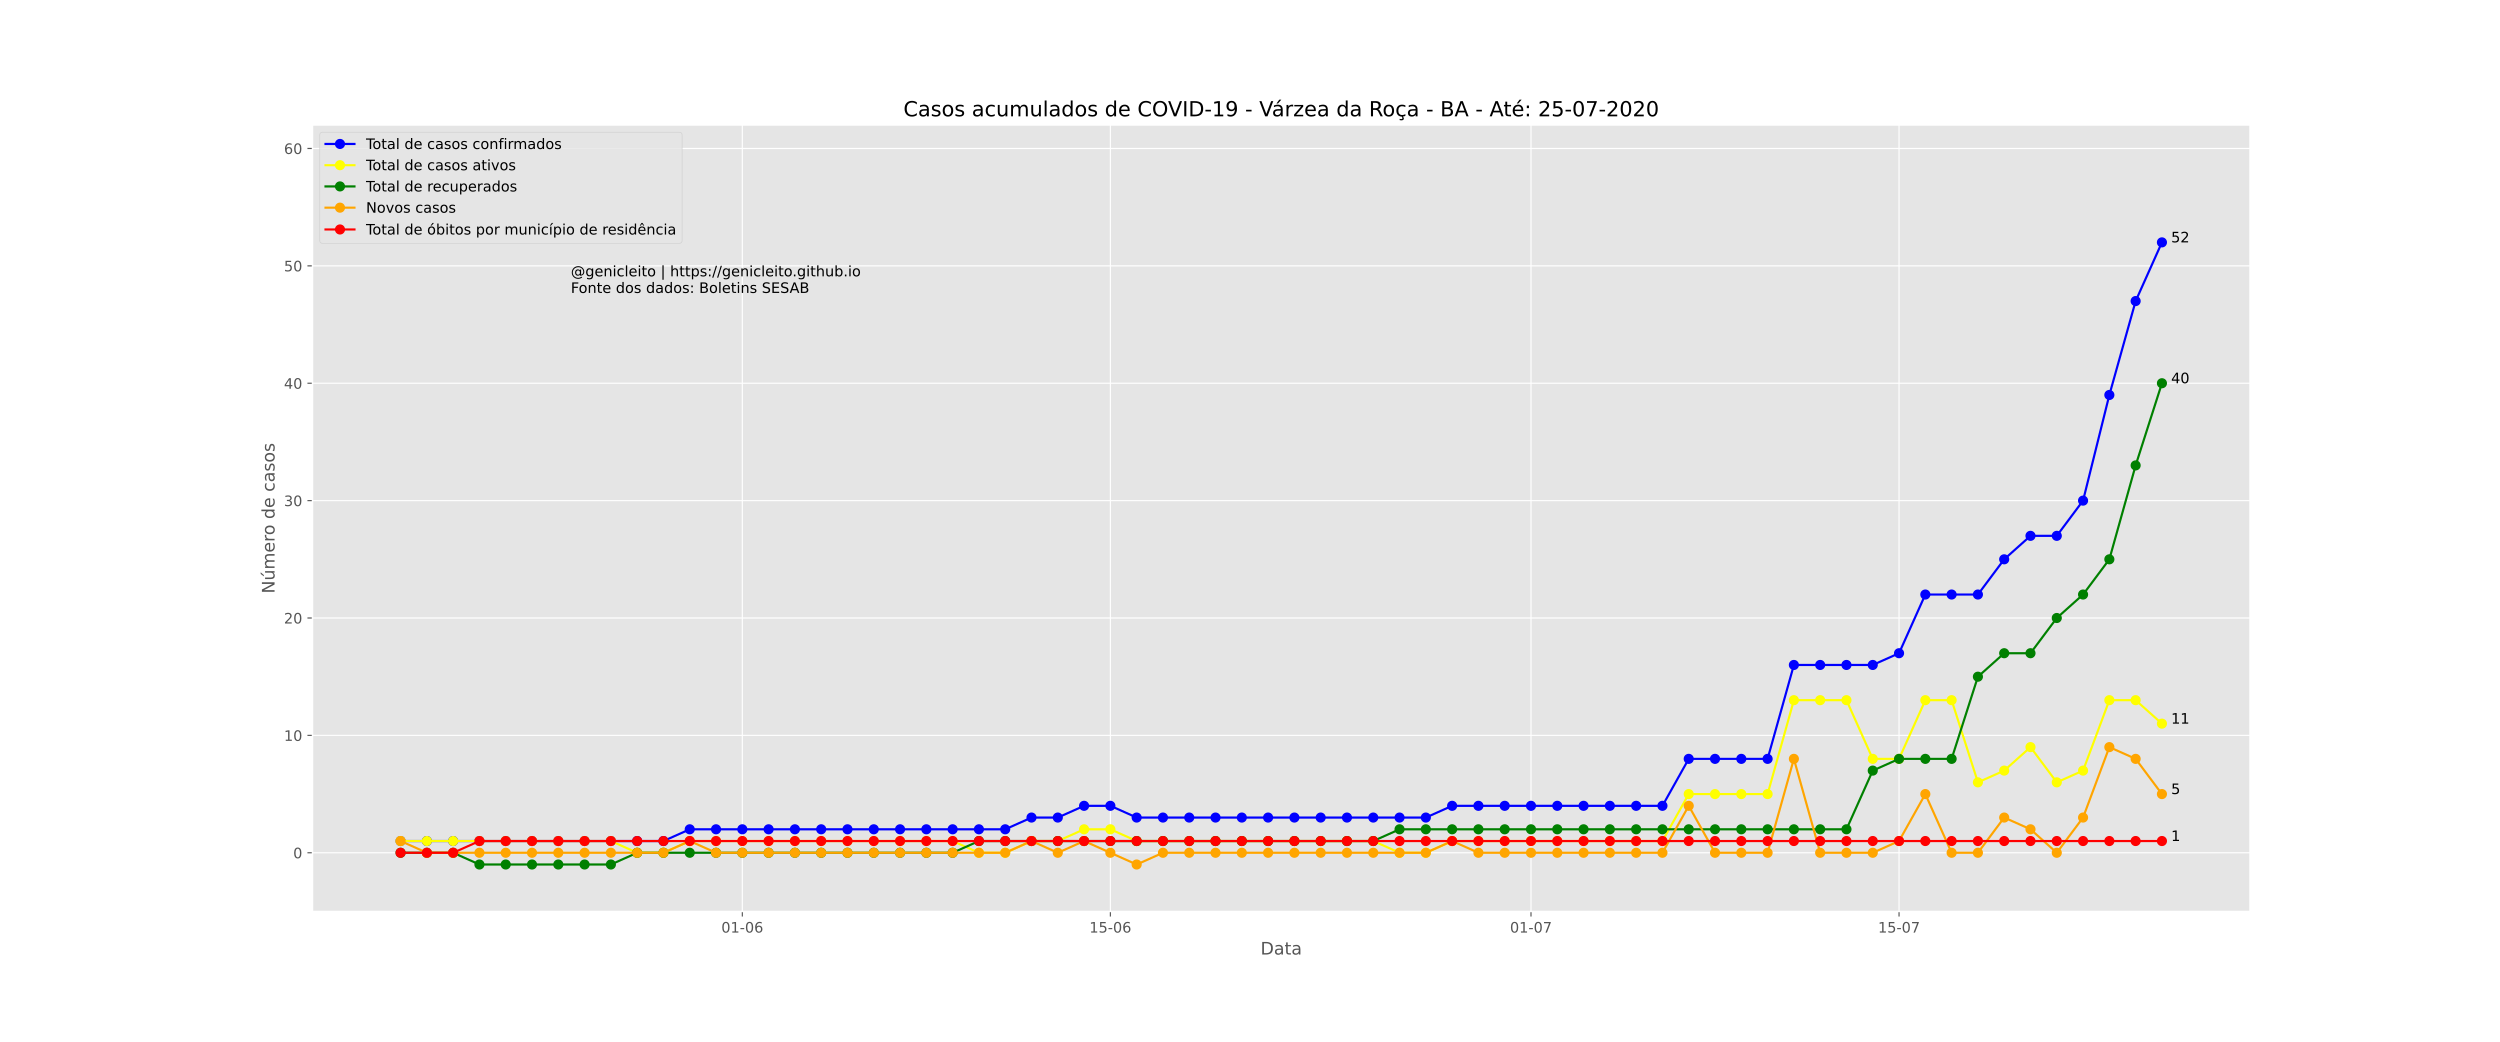 <?xml version="1.0" encoding="utf-8" standalone="no"?>
<!DOCTYPE svg PUBLIC "-//W3C//DTD SVG 1.1//EN"
  "http://www.w3.org/Graphics/SVG/1.1/DTD/svg11.dtd">
<!-- Created with matplotlib (https://matplotlib.org/) -->
<svg height="720pt" version="1.1" viewBox="0 0 1728 720" width="1728pt" xmlns="http://www.w3.org/2000/svg" xmlns:xlink="http://www.w3.org/1999/xlink">
 <defs>
  <style type="text/css">
*{stroke-linecap:butt;stroke-linejoin:round;}
  </style>
 </defs>
 <g id="figure_1">
  <g id="patch_1">
   <path d="M 0 720 
L 1728 720 
L 1728 0 
L 0 0 
z
" style="fill:#ffffff;"/>
  </g>
  <g id="axes_1">
   <g id="patch_2">
    <path d="M 216 630 
L 1555.2 630 
L 1555.2 86.4 
L 216 86.4 
z
" style="fill:#e5e5e5;"/>
   </g>
   <g id="matplotlib.axis_1">
    <g id="xtick_1">
     <g id="line2d_1">
      <path clip-path="url(#p43ba8b613d)" d="M 513.095 630 
L 513.095 86.4 
" style="fill:none;stroke:#ffffff;stroke-linecap:square;stroke-width:0.8;"/>
     </g>
     <g id="line2d_2">
      <defs>
       <path d="M 0 0 
L 0 3.5 
" id="m8cb2e3d751" style="stroke:#555555;stroke-width:0.8;"/>
      </defs>
      <g>
       <use style="fill:#555555;stroke:#555555;stroke-width:0.8;" x="513.095" xlink:href="#m8cb2e3d751" y="630"/>
      </g>
     </g>
     <g id="text_1">
      <!-- 01-06 -->
      <defs>
       <path d="M 31.781 66.406 
Q 24.172 66.406 20.328 58.906 
Q 16.5 51.422 16.5 36.375 
Q 16.5 21.391 20.328 13.891 
Q 24.172 6.391 31.781 6.391 
Q 39.453 6.391 43.281 13.891 
Q 47.125 21.391 47.125 36.375 
Q 47.125 51.422 43.281 58.906 
Q 39.453 66.406 31.781 66.406 
z
M 31.781 74.219 
Q 44.047 74.219 50.516 64.516 
Q 56.984 54.828 56.984 36.375 
Q 56.984 17.969 50.516 8.266 
Q 44.047 -1.422 31.781 -1.422 
Q 19.531 -1.422 13.062 8.266 
Q 6.594 17.969 6.594 36.375 
Q 6.594 54.828 13.062 64.516 
Q 19.531 74.219 31.781 74.219 
z
" id="DejaVuSans-48"/>
       <path d="M 12.406 8.297 
L 28.516 8.297 
L 28.516 63.922 
L 10.984 60.406 
L 10.984 69.391 
L 28.422 72.906 
L 38.281 72.906 
L 38.281 8.297 
L 54.391 8.297 
L 54.391 0 
L 12.406 0 
z
" id="DejaVuSans-49"/>
       <path d="M 4.891 31.391 
L 31.203 31.391 
L 31.203 23.391 
L 4.891 23.391 
z
" id="DejaVuSans-45"/>
       <path d="M 33.016 40.375 
Q 26.375 40.375 22.484 35.828 
Q 18.609 31.297 18.609 23.391 
Q 18.609 15.531 22.484 10.953 
Q 26.375 6.391 33.016 6.391 
Q 39.656 6.391 43.531 10.953 
Q 47.406 15.531 47.406 23.391 
Q 47.406 31.297 43.531 35.828 
Q 39.656 40.375 33.016 40.375 
z
M 52.594 71.297 
L 52.594 62.312 
Q 48.875 64.062 45.094 64.984 
Q 41.312 65.922 37.594 65.922 
Q 27.828 65.922 22.672 59.328 
Q 17.531 52.734 16.797 39.406 
Q 19.672 43.656 24.016 45.922 
Q 28.375 48.188 33.594 48.188 
Q 44.578 48.188 50.953 41.516 
Q 57.328 34.859 57.328 23.391 
Q 57.328 12.156 50.688 5.359 
Q 44.047 -1.422 33.016 -1.422 
Q 20.359 -1.422 13.672 8.266 
Q 6.984 17.969 6.984 36.375 
Q 6.984 53.656 15.188 63.938 
Q 23.391 74.219 37.203 74.219 
Q 40.922 74.219 44.703 73.484 
Q 48.484 72.75 52.594 71.297 
z
" id="DejaVuSans-54"/>
      </defs>
      <g style="fill:#555555;" transform="translate(498.566 644.598)scale(0.1 -0.1)">
       <use xlink:href="#DejaVuSans-48"/>
       <use x="63.623" xlink:href="#DejaVuSans-49"/>
       <use x="127.246" xlink:href="#DejaVuSans-45"/>
       <use x="163.33" xlink:href="#DejaVuSans-48"/>
       <use x="226.953" xlink:href="#DejaVuSans-54"/>
      </g>
     </g>
    </g>
    <g id="xtick_2">
     <g id="line2d_3">
      <path clip-path="url(#p43ba8b613d)" d="M 767.489 630 
L 767.489 86.4 
" style="fill:none;stroke:#ffffff;stroke-linecap:square;stroke-width:0.8;"/>
     </g>
     <g id="line2d_4">
      <g>
       <use style="fill:#555555;stroke:#555555;stroke-width:0.8;" x="767.489" xlink:href="#m8cb2e3d751" y="630"/>
      </g>
     </g>
     <g id="text_2">
      <!-- 15-06 -->
      <defs>
       <path d="M 10.797 72.906 
L 49.516 72.906 
L 49.516 64.594 
L 19.828 64.594 
L 19.828 46.734 
Q 21.969 47.469 24.109 47.828 
Q 26.266 48.188 28.422 48.188 
Q 40.625 48.188 47.75 41.5 
Q 54.891 34.812 54.891 23.391 
Q 54.891 11.625 47.562 5.094 
Q 40.234 -1.422 26.906 -1.422 
Q 22.312 -1.422 17.547 -0.641 
Q 12.797 0.141 7.719 1.703 
L 7.719 11.625 
Q 12.109 9.234 16.797 8.062 
Q 21.484 6.891 26.703 6.891 
Q 35.156 6.891 40.078 11.328 
Q 45.016 15.766 45.016 23.391 
Q 45.016 31 40.078 35.438 
Q 35.156 39.891 26.703 39.891 
Q 22.75 39.891 18.812 39.016 
Q 14.891 38.141 10.797 36.281 
z
" id="DejaVuSans-53"/>
      </defs>
      <g style="fill:#555555;" transform="translate(752.96 644.598)scale(0.1 -0.1)">
       <use xlink:href="#DejaVuSans-49"/>
       <use x="63.623" xlink:href="#DejaVuSans-53"/>
       <use x="127.246" xlink:href="#DejaVuSans-45"/>
       <use x="163.33" xlink:href="#DejaVuSans-48"/>
       <use x="226.953" xlink:href="#DejaVuSans-54"/>
      </g>
     </g>
    </g>
    <g id="xtick_3">
     <g id="line2d_5">
      <path clip-path="url(#p43ba8b613d)" d="M 1058.224 630 
L 1058.224 86.4 
" style="fill:none;stroke:#ffffff;stroke-linecap:square;stroke-width:0.8;"/>
     </g>
     <g id="line2d_6">
      <g>
       <use style="fill:#555555;stroke:#555555;stroke-width:0.8;" x="1058.224" xlink:href="#m8cb2e3d751" y="630"/>
      </g>
     </g>
     <g id="text_3">
      <!-- 01-07 -->
      <defs>
       <path d="M 8.203 72.906 
L 55.078 72.906 
L 55.078 68.703 
L 28.609 0 
L 18.312 0 
L 43.219 64.594 
L 8.203 64.594 
z
" id="DejaVuSans-55"/>
      </defs>
      <g style="fill:#555555;" transform="translate(1043.695 644.598)scale(0.1 -0.1)">
       <use xlink:href="#DejaVuSans-48"/>
       <use x="63.623" xlink:href="#DejaVuSans-49"/>
       <use x="127.246" xlink:href="#DejaVuSans-45"/>
       <use x="163.33" xlink:href="#DejaVuSans-48"/>
       <use x="226.953" xlink:href="#DejaVuSans-55"/>
      </g>
     </g>
    </g>
    <g id="xtick_4">
     <g id="line2d_7">
      <path clip-path="url(#p43ba8b613d)" d="M 1312.618 630 
L 1312.618 86.4 
" style="fill:none;stroke:#ffffff;stroke-linecap:square;stroke-width:0.8;"/>
     </g>
     <g id="line2d_8">
      <g>
       <use style="fill:#555555;stroke:#555555;stroke-width:0.8;" x="1312.618" xlink:href="#m8cb2e3d751" y="630"/>
      </g>
     </g>
     <g id="text_4">
      <!-- 15-07 -->
      <g style="fill:#555555;" transform="translate(1298.089 644.598)scale(0.1 -0.1)">
       <use xlink:href="#DejaVuSans-49"/>
       <use x="63.623" xlink:href="#DejaVuSans-53"/>
       <use x="127.246" xlink:href="#DejaVuSans-45"/>
       <use x="163.33" xlink:href="#DejaVuSans-48"/>
       <use x="226.953" xlink:href="#DejaVuSans-55"/>
      </g>
     </g>
    </g>
    <g id="text_5">
     <!-- Data -->
     <defs>
      <path d="M 19.672 64.797 
L 19.672 8.109 
L 31.594 8.109 
Q 46.688 8.109 53.688 14.938 
Q 60.688 21.781 60.688 36.531 
Q 60.688 51.172 53.688 57.984 
Q 46.688 64.797 31.594 64.797 
z
M 9.812 72.906 
L 30.078 72.906 
Q 51.266 72.906 61.172 64.094 
Q 71.094 55.281 71.094 36.531 
Q 71.094 17.672 61.125 8.828 
Q 51.172 0 30.078 0 
L 9.812 0 
z
" id="DejaVuSans-68"/>
      <path d="M 34.281 27.484 
Q 23.391 27.484 19.188 25 
Q 14.984 22.516 14.984 16.5 
Q 14.984 11.719 18.141 8.906 
Q 21.297 6.109 26.703 6.109 
Q 34.188 6.109 38.703 11.406 
Q 43.219 16.703 43.219 25.484 
L 43.219 27.484 
z
M 52.203 31.203 
L 52.203 0 
L 43.219 0 
L 43.219 8.297 
Q 40.141 3.328 35.547 0.953 
Q 30.953 -1.422 24.312 -1.422 
Q 15.922 -1.422 10.953 3.297 
Q 6 8.016 6 15.922 
Q 6 25.141 12.172 29.828 
Q 18.359 34.516 30.609 34.516 
L 43.219 34.516 
L 43.219 35.406 
Q 43.219 41.609 39.141 45 
Q 35.062 48.391 27.688 48.391 
Q 23 48.391 18.547 47.266 
Q 14.109 46.141 10.016 43.891 
L 10.016 52.203 
Q 14.938 54.109 19.578 55.047 
Q 24.219 56 28.609 56 
Q 40.484 56 46.344 49.844 
Q 52.203 43.703 52.203 31.203 
z
" id="DejaVuSans-97"/>
      <path d="M 18.312 70.219 
L 18.312 54.688 
L 36.812 54.688 
L 36.812 47.703 
L 18.312 47.703 
L 18.312 18.016 
Q 18.312 11.328 20.141 9.422 
Q 21.969 7.516 27.594 7.516 
L 36.812 7.516 
L 36.812 0 
L 27.594 0 
Q 17.188 0 13.234 3.875 
Q 9.281 7.766 9.281 18.016 
L 9.281 47.703 
L 2.688 47.703 
L 2.688 54.688 
L 9.281 54.688 
L 9.281 70.219 
z
" id="DejaVuSans-116"/>
     </defs>
     <g style="fill:#555555;" transform="translate(871.274 659.796)scale(0.12 -0.12)">
      <use xlink:href="#DejaVuSans-68"/>
      <use x="77.002" xlink:href="#DejaVuSans-97"/>
      <use x="138.281" xlink:href="#DejaVuSans-116"/>
      <use x="177.49" xlink:href="#DejaVuSans-97"/>
     </g>
    </g>
   </g>
   <g id="matplotlib.axis_2">
    <g id="ytick_1">
     <g id="line2d_9">
      <path clip-path="url(#p43ba8b613d)" d="M 216 589.433 
L 1555.2 589.433 
" style="fill:none;stroke:#ffffff;stroke-linecap:square;stroke-width:0.8;"/>
     </g>
     <g id="line2d_10">
      <defs>
       <path d="M 0 0 
L -3.5 0 
" id="m23b168c989" style="stroke:#555555;stroke-width:0.8;"/>
      </defs>
      <g>
       <use style="fill:#555555;stroke:#555555;stroke-width:0.8;" x="216" xlink:href="#m23b168c989" y="589.433"/>
      </g>
     </g>
     <g id="text_6">
      <!-- 0 -->
      <g style="fill:#555555;" transform="translate(202.637 593.232)scale(0.1 -0.1)">
       <use xlink:href="#DejaVuSans-48"/>
      </g>
     </g>
    </g>
    <g id="ytick_2">
     <g id="line2d_11">
      <path clip-path="url(#p43ba8b613d)" d="M 216 508.299 
L 1555.2 508.299 
" style="fill:none;stroke:#ffffff;stroke-linecap:square;stroke-width:0.8;"/>
     </g>
     <g id="line2d_12">
      <g>
       <use style="fill:#555555;stroke:#555555;stroke-width:0.8;" x="216" xlink:href="#m23b168c989" y="508.299"/>
      </g>
     </g>
     <g id="text_7">
      <!-- 10 -->
      <g style="fill:#555555;" transform="translate(196.275 512.098)scale(0.1 -0.1)">
       <use xlink:href="#DejaVuSans-49"/>
       <use x="63.623" xlink:href="#DejaVuSans-48"/>
      </g>
     </g>
    </g>
    <g id="ytick_3">
     <g id="line2d_13">
      <path clip-path="url(#p43ba8b613d)" d="M 216 427.164 
L 1555.2 427.164 
" style="fill:none;stroke:#ffffff;stroke-linecap:square;stroke-width:0.8;"/>
     </g>
     <g id="line2d_14">
      <g>
       <use style="fill:#555555;stroke:#555555;stroke-width:0.8;" x="216" xlink:href="#m23b168c989" y="427.164"/>
      </g>
     </g>
     <g id="text_8">
      <!-- 20 -->
      <defs>
       <path d="M 19.188 8.297 
L 53.609 8.297 
L 53.609 0 
L 7.328 0 
L 7.328 8.297 
Q 12.938 14.109 22.625 23.891 
Q 32.328 33.688 34.812 36.531 
Q 39.547 41.844 41.422 45.531 
Q 43.312 49.219 43.312 52.781 
Q 43.312 58.594 39.234 62.25 
Q 35.156 65.922 28.609 65.922 
Q 23.969 65.922 18.812 64.312 
Q 13.672 62.703 7.812 59.422 
L 7.812 69.391 
Q 13.766 71.781 18.938 73 
Q 24.125 74.219 28.422 74.219 
Q 39.75 74.219 46.484 68.547 
Q 53.219 62.891 53.219 53.422 
Q 53.219 48.922 51.531 44.891 
Q 49.859 40.875 45.406 35.406 
Q 44.188 33.984 37.641 27.219 
Q 31.109 20.453 19.188 8.297 
z
" id="DejaVuSans-50"/>
      </defs>
      <g style="fill:#555555;" transform="translate(196.275 430.963)scale(0.1 -0.1)">
       <use xlink:href="#DejaVuSans-50"/>
       <use x="63.623" xlink:href="#DejaVuSans-48"/>
      </g>
     </g>
    </g>
    <g id="ytick_4">
     <g id="line2d_15">
      <path clip-path="url(#p43ba8b613d)" d="M 216 346.03 
L 1555.2 346.03 
" style="fill:none;stroke:#ffffff;stroke-linecap:square;stroke-width:0.8;"/>
     </g>
     <g id="line2d_16">
      <g>
       <use style="fill:#555555;stroke:#555555;stroke-width:0.8;" x="216" xlink:href="#m23b168c989" y="346.03"/>
      </g>
     </g>
     <g id="text_9">
      <!-- 30 -->
      <defs>
       <path d="M 40.578 39.312 
Q 47.656 37.797 51.625 33 
Q 55.609 28.219 55.609 21.188 
Q 55.609 10.406 48.188 4.484 
Q 40.766 -1.422 27.094 -1.422 
Q 22.516 -1.422 17.656 -0.516 
Q 12.797 0.391 7.625 2.203 
L 7.625 11.719 
Q 11.719 9.328 16.594 8.109 
Q 21.484 6.891 26.812 6.891 
Q 36.078 6.891 40.938 10.547 
Q 45.797 14.203 45.797 21.188 
Q 45.797 27.641 41.281 31.266 
Q 36.766 34.906 28.719 34.906 
L 20.219 34.906 
L 20.219 43.016 
L 29.109 43.016 
Q 36.375 43.016 40.234 45.922 
Q 44.094 48.828 44.094 54.297 
Q 44.094 59.906 40.109 62.906 
Q 36.141 65.922 28.719 65.922 
Q 24.656 65.922 20.016 65.031 
Q 15.375 64.156 9.812 62.312 
L 9.812 71.094 
Q 15.438 72.656 20.344 73.438 
Q 25.25 74.219 29.594 74.219 
Q 40.828 74.219 47.359 69.109 
Q 53.906 64.016 53.906 55.328 
Q 53.906 49.266 50.438 45.094 
Q 46.969 40.922 40.578 39.312 
z
" id="DejaVuSans-51"/>
      </defs>
      <g style="fill:#555555;" transform="translate(196.275 349.829)scale(0.1 -0.1)">
       <use xlink:href="#DejaVuSans-51"/>
       <use x="63.623" xlink:href="#DejaVuSans-48"/>
      </g>
     </g>
    </g>
    <g id="ytick_5">
     <g id="line2d_17">
      <path clip-path="url(#p43ba8b613d)" d="M 216 264.896 
L 1555.2 264.896 
" style="fill:none;stroke:#ffffff;stroke-linecap:square;stroke-width:0.8;"/>
     </g>
     <g id="line2d_18">
      <g>
       <use style="fill:#555555;stroke:#555555;stroke-width:0.8;" x="216" xlink:href="#m23b168c989" y="264.896"/>
      </g>
     </g>
     <g id="text_10">
      <!-- 40 -->
      <defs>
       <path d="M 37.797 64.312 
L 12.891 25.391 
L 37.797 25.391 
z
M 35.203 72.906 
L 47.609 72.906 
L 47.609 25.391 
L 58.016 25.391 
L 58.016 17.188 
L 47.609 17.188 
L 47.609 0 
L 37.797 0 
L 37.797 17.188 
L 4.891 17.188 
L 4.891 26.703 
z
" id="DejaVuSans-52"/>
      </defs>
      <g style="fill:#555555;" transform="translate(196.275 268.695)scale(0.1 -0.1)">
       <use xlink:href="#DejaVuSans-52"/>
       <use x="63.623" xlink:href="#DejaVuSans-48"/>
      </g>
     </g>
    </g>
    <g id="ytick_6">
     <g id="line2d_19">
      <path clip-path="url(#p43ba8b613d)" d="M 216 183.761 
L 1555.2 183.761 
" style="fill:none;stroke:#ffffff;stroke-linecap:square;stroke-width:0.8;"/>
     </g>
     <g id="line2d_20">
      <g>
       <use style="fill:#555555;stroke:#555555;stroke-width:0.8;" x="216" xlink:href="#m23b168c989" y="183.761"/>
      </g>
     </g>
     <g id="text_11">
      <!-- 50 -->
      <g style="fill:#555555;" transform="translate(196.275 187.56)scale(0.1 -0.1)">
       <use xlink:href="#DejaVuSans-53"/>
       <use x="63.623" xlink:href="#DejaVuSans-48"/>
      </g>
     </g>
    </g>
    <g id="ytick_7">
     <g id="line2d_21">
      <path clip-path="url(#p43ba8b613d)" d="M 216 102.627 
L 1555.2 102.627 
" style="fill:none;stroke:#ffffff;stroke-linecap:square;stroke-width:0.8;"/>
     </g>
     <g id="line2d_22">
      <g>
       <use style="fill:#555555;stroke:#555555;stroke-width:0.8;" x="216" xlink:href="#m23b168c989" y="102.627"/>
      </g>
     </g>
     <g id="text_12">
      <!-- 60 -->
      <g style="fill:#555555;" transform="translate(196.275 106.426)scale(0.1 -0.1)">
       <use xlink:href="#DejaVuSans-54"/>
       <use x="63.623" xlink:href="#DejaVuSans-48"/>
      </g>
     </g>
    </g>
    <g id="text_13">
     <!-- Número de casos -->
     <defs>
      <path d="M 9.812 72.906 
L 23.094 72.906 
L 55.422 11.922 
L 55.422 72.906 
L 64.984 72.906 
L 64.984 0 
L 51.703 0 
L 19.391 60.984 
L 19.391 0 
L 9.812 0 
z
" id="DejaVuSans-78"/>
      <path d="M 8.5 21.578 
L 8.5 54.688 
L 17.484 54.688 
L 17.484 21.922 
Q 17.484 14.156 20.5 10.266 
Q 23.531 6.391 29.594 6.391 
Q 36.859 6.391 41.078 11.031 
Q 45.312 15.672 45.312 23.688 
L 45.312 54.688 
L 54.297 54.688 
L 54.297 0 
L 45.312 0 
L 45.312 8.406 
Q 42.047 3.422 37.719 1 
Q 33.406 -1.422 27.688 -1.422 
Q 18.266 -1.422 13.375 4.438 
Q 8.5 10.297 8.5 21.578 
z
M 31.109 56 
z
M 37.781 79.984 
L 47.5 79.984 
L 31.594 61.625 
L 24.109 61.625 
z
" id="DejaVuSans-250"/>
      <path d="M 52 44.188 
Q 55.375 50.25 60.062 53.125 
Q 64.75 56 71.094 56 
Q 79.641 56 84.281 50.016 
Q 88.922 44.047 88.922 33.016 
L 88.922 0 
L 79.891 0 
L 79.891 32.719 
Q 79.891 40.578 77.094 44.375 
Q 74.312 48.188 68.609 48.188 
Q 61.625 48.188 57.562 43.547 
Q 53.516 38.922 53.516 30.906 
L 53.516 0 
L 44.484 0 
L 44.484 32.719 
Q 44.484 40.625 41.703 44.406 
Q 38.922 48.188 33.109 48.188 
Q 26.219 48.188 22.156 43.531 
Q 18.109 38.875 18.109 30.906 
L 18.109 0 
L 9.078 0 
L 9.078 54.688 
L 18.109 54.688 
L 18.109 46.188 
Q 21.188 51.219 25.484 53.609 
Q 29.781 56 35.688 56 
Q 41.656 56 45.828 52.969 
Q 50 49.953 52 44.188 
z
" id="DejaVuSans-109"/>
      <path d="M 56.203 29.594 
L 56.203 25.203 
L 14.891 25.203 
Q 15.484 15.922 20.484 11.062 
Q 25.484 6.203 34.422 6.203 
Q 39.594 6.203 44.453 7.469 
Q 49.312 8.734 54.109 11.281 
L 54.109 2.781 
Q 49.266 0.734 44.188 -0.344 
Q 39.109 -1.422 33.891 -1.422 
Q 20.797 -1.422 13.156 6.188 
Q 5.516 13.812 5.516 26.812 
Q 5.516 40.234 12.766 48.109 
Q 20.016 56 32.328 56 
Q 43.359 56 49.781 48.891 
Q 56.203 41.797 56.203 29.594 
z
M 47.219 32.234 
Q 47.125 39.594 43.094 43.984 
Q 39.062 48.391 32.422 48.391 
Q 24.906 48.391 20.391 44.141 
Q 15.875 39.891 15.188 32.172 
z
" id="DejaVuSans-101"/>
      <path d="M 41.109 46.297 
Q 39.594 47.172 37.812 47.578 
Q 36.031 48 33.891 48 
Q 26.266 48 22.188 43.047 
Q 18.109 38.094 18.109 28.812 
L 18.109 0 
L 9.078 0 
L 9.078 54.688 
L 18.109 54.688 
L 18.109 46.188 
Q 20.953 51.172 25.484 53.578 
Q 30.031 56 36.531 56 
Q 37.453 56 38.578 55.875 
Q 39.703 55.766 41.062 55.516 
z
" id="DejaVuSans-114"/>
      <path d="M 30.609 48.391 
Q 23.391 48.391 19.188 42.75 
Q 14.984 37.109 14.984 27.297 
Q 14.984 17.484 19.156 11.844 
Q 23.344 6.203 30.609 6.203 
Q 37.797 6.203 41.984 11.859 
Q 46.188 17.531 46.188 27.297 
Q 46.188 37.016 41.984 42.703 
Q 37.797 48.391 30.609 48.391 
z
M 30.609 56 
Q 42.328 56 49.016 48.375 
Q 55.719 40.766 55.719 27.297 
Q 55.719 13.875 49.016 6.219 
Q 42.328 -1.422 30.609 -1.422 
Q 18.844 -1.422 12.172 6.219 
Q 5.516 13.875 5.516 27.297 
Q 5.516 40.766 12.172 48.375 
Q 18.844 56 30.609 56 
z
" id="DejaVuSans-111"/>
      <path id="DejaVuSans-32"/>
      <path d="M 45.406 46.391 
L 45.406 75.984 
L 54.391 75.984 
L 54.391 0 
L 45.406 0 
L 45.406 8.203 
Q 42.578 3.328 38.25 0.953 
Q 33.938 -1.422 27.875 -1.422 
Q 17.969 -1.422 11.734 6.484 
Q 5.516 14.406 5.516 27.297 
Q 5.516 40.188 11.734 48.094 
Q 17.969 56 27.875 56 
Q 33.938 56 38.25 53.625 
Q 42.578 51.266 45.406 46.391 
z
M 14.797 27.297 
Q 14.797 17.391 18.875 11.75 
Q 22.953 6.109 30.078 6.109 
Q 37.203 6.109 41.297 11.75 
Q 45.406 17.391 45.406 27.297 
Q 45.406 37.203 41.297 42.844 
Q 37.203 48.484 30.078 48.484 
Q 22.953 48.484 18.875 42.844 
Q 14.797 37.203 14.797 27.297 
z
" id="DejaVuSans-100"/>
      <path d="M 48.781 52.594 
L 48.781 44.188 
Q 44.969 46.297 41.141 47.344 
Q 37.312 48.391 33.406 48.391 
Q 24.656 48.391 19.812 42.844 
Q 14.984 37.312 14.984 27.297 
Q 14.984 17.281 19.812 11.734 
Q 24.656 6.203 33.406 6.203 
Q 37.312 6.203 41.141 7.25 
Q 44.969 8.297 48.781 10.406 
L 48.781 2.094 
Q 45.016 0.344 40.984 -0.531 
Q 36.969 -1.422 32.422 -1.422 
Q 20.062 -1.422 12.781 6.344 
Q 5.516 14.109 5.516 27.297 
Q 5.516 40.672 12.859 48.328 
Q 20.219 56 33.016 56 
Q 37.156 56 41.109 55.141 
Q 45.062 54.297 48.781 52.594 
z
" id="DejaVuSans-99"/>
      <path d="M 44.281 53.078 
L 44.281 44.578 
Q 40.484 46.531 36.375 47.5 
Q 32.281 48.484 27.875 48.484 
Q 21.188 48.484 17.844 46.438 
Q 14.5 44.391 14.5 40.281 
Q 14.5 37.156 16.891 35.375 
Q 19.281 33.594 26.516 31.984 
L 29.594 31.297 
Q 39.156 29.25 43.188 25.516 
Q 47.219 21.781 47.219 15.094 
Q 47.219 7.469 41.188 3.016 
Q 35.156 -1.422 24.609 -1.422 
Q 20.219 -1.422 15.453 -0.562 
Q 10.688 0.297 5.422 2 
L 5.422 11.281 
Q 10.406 8.688 15.234 7.391 
Q 20.062 6.109 24.812 6.109 
Q 31.156 6.109 34.562 8.281 
Q 37.984 10.453 37.984 14.406 
Q 37.984 18.062 35.516 20.016 
Q 33.062 21.969 24.703 23.781 
L 21.578 24.516 
Q 13.234 26.266 9.516 29.906 
Q 5.812 33.547 5.812 39.891 
Q 5.812 47.609 11.281 51.797 
Q 16.75 56 26.812 56 
Q 31.781 56 36.172 55.266 
Q 40.578 54.547 44.281 53.078 
z
" id="DejaVuSans-115"/>
     </defs>
     <g style="fill:#555555;" transform="translate(189.779 410.243)rotate(-90)scale(0.12 -0.12)">
      <use xlink:href="#DejaVuSans-78"/>
      <use x="74.805" xlink:href="#DejaVuSans-250"/>
      <use x="138.184" xlink:href="#DejaVuSans-109"/>
      <use x="235.596" xlink:href="#DejaVuSans-101"/>
      <use x="297.119" xlink:href="#DejaVuSans-114"/>
      <use x="335.982" xlink:href="#DejaVuSans-111"/>
      <use x="397.164" xlink:href="#DejaVuSans-32"/>
      <use x="428.951" xlink:href="#DejaVuSans-100"/>
      <use x="492.428" xlink:href="#DejaVuSans-101"/>
      <use x="553.951" xlink:href="#DejaVuSans-32"/>
      <use x="585.738" xlink:href="#DejaVuSans-99"/>
      <use x="640.719" xlink:href="#DejaVuSans-97"/>
      <use x="701.998" xlink:href="#DejaVuSans-115"/>
      <use x="754.098" xlink:href="#DejaVuSans-111"/>
      <use x="815.279" xlink:href="#DejaVuSans-115"/>
     </g>
    </g>
   </g>
   <g id="line2d_23">
    <path clip-path="url(#p43ba8b613d)" d="M 276.873 581.319 
L 295.044 581.319 
L 313.215 581.319 
L 331.386 581.319 
L 349.557 581.319 
L 367.728 581.319 
L 385.899 581.319 
L 404.069 581.319 
L 422.24 581.319 
L 440.411 581.319 
L 458.582 581.319 
L 476.753 573.206 
L 494.924 573.206 
L 513.095 573.206 
L 531.266 573.206 
L 549.437 573.206 
L 567.608 573.206 
L 585.779 573.206 
L 603.95 573.206 
L 622.121 573.206 
L 640.292 573.206 
L 658.463 573.206 
L 676.634 573.206 
L 694.805 573.206 
L 712.976 565.093 
L 731.147 565.093 
L 749.318 556.979 
L 767.489 556.979 
L 785.66 565.093 
L 803.831 565.093 
L 822.002 565.093 
L 840.173 565.093 
L 858.344 565.093 
L 876.515 565.093 
L 894.685 565.093 
L 912.856 565.093 
L 931.027 565.093 
L 949.198 565.093 
L 967.369 565.093 
L 985.54 565.093 
L 1003.711 556.979 
L 1021.882 556.979 
L 1040.053 556.979 
L 1058.224 556.979 
L 1076.395 556.979 
L 1094.566 556.979 
L 1112.737 556.979 
L 1130.908 556.979 
L 1149.079 556.979 
L 1167.25 524.525 
L 1185.421 524.525 
L 1203.592 524.525 
L 1221.763 524.525 
L 1239.934 459.618 
L 1258.105 459.618 
L 1276.276 459.618 
L 1294.447 459.618 
L 1312.618 451.504 
L 1330.789 410.937 
L 1348.96 410.937 
L 1367.131 410.937 
L 1385.301 386.597 
L 1403.472 370.37 
L 1421.643 370.37 
L 1439.814 346.03 
L 1457.985 273.009 
L 1476.156 208.101 
L 1494.327 167.534 
" style="fill:none;stroke:#0000ff;stroke-linecap:square;stroke-width:1.5;"/>
    <defs>
     <path d="M 0 3 
C 0.796 3 1.559 2.684 2.121 2.121 
C 2.684 1.559 3 0.796 3 0 
C 3 -0.796 2.684 -1.559 2.121 -2.121 
C 1.559 -2.684 0.796 -3 0 -3 
C -0.796 -3 -1.559 -2.684 -2.121 -2.121 
C -2.684 -1.559 -3 -0.796 -3 0 
C -3 0.796 -2.684 1.559 -2.121 2.121 
C -1.559 2.684 -0.796 3 0 3 
z
" id="m9fc13db3ad" style="stroke:#0000ff;"/>
    </defs>
    <g clip-path="url(#p43ba8b613d)">
     <use style="fill:#0000ff;stroke:#0000ff;" x="276.873" xlink:href="#m9fc13db3ad" y="581.319"/>
     <use style="fill:#0000ff;stroke:#0000ff;" x="295.044" xlink:href="#m9fc13db3ad" y="581.319"/>
     <use style="fill:#0000ff;stroke:#0000ff;" x="313.215" xlink:href="#m9fc13db3ad" y="581.319"/>
     <use style="fill:#0000ff;stroke:#0000ff;" x="331.386" xlink:href="#m9fc13db3ad" y="581.319"/>
     <use style="fill:#0000ff;stroke:#0000ff;" x="349.557" xlink:href="#m9fc13db3ad" y="581.319"/>
     <use style="fill:#0000ff;stroke:#0000ff;" x="367.728" xlink:href="#m9fc13db3ad" y="581.319"/>
     <use style="fill:#0000ff;stroke:#0000ff;" x="385.899" xlink:href="#m9fc13db3ad" y="581.319"/>
     <use style="fill:#0000ff;stroke:#0000ff;" x="404.069" xlink:href="#m9fc13db3ad" y="581.319"/>
     <use style="fill:#0000ff;stroke:#0000ff;" x="422.24" xlink:href="#m9fc13db3ad" y="581.319"/>
     <use style="fill:#0000ff;stroke:#0000ff;" x="440.411" xlink:href="#m9fc13db3ad" y="581.319"/>
     <use style="fill:#0000ff;stroke:#0000ff;" x="458.582" xlink:href="#m9fc13db3ad" y="581.319"/>
     <use style="fill:#0000ff;stroke:#0000ff;" x="476.753" xlink:href="#m9fc13db3ad" y="573.206"/>
     <use style="fill:#0000ff;stroke:#0000ff;" x="494.924" xlink:href="#m9fc13db3ad" y="573.206"/>
     <use style="fill:#0000ff;stroke:#0000ff;" x="513.095" xlink:href="#m9fc13db3ad" y="573.206"/>
     <use style="fill:#0000ff;stroke:#0000ff;" x="531.266" xlink:href="#m9fc13db3ad" y="573.206"/>
     <use style="fill:#0000ff;stroke:#0000ff;" x="549.437" xlink:href="#m9fc13db3ad" y="573.206"/>
     <use style="fill:#0000ff;stroke:#0000ff;" x="567.608" xlink:href="#m9fc13db3ad" y="573.206"/>
     <use style="fill:#0000ff;stroke:#0000ff;" x="585.779" xlink:href="#m9fc13db3ad" y="573.206"/>
     <use style="fill:#0000ff;stroke:#0000ff;" x="603.95" xlink:href="#m9fc13db3ad" y="573.206"/>
     <use style="fill:#0000ff;stroke:#0000ff;" x="622.121" xlink:href="#m9fc13db3ad" y="573.206"/>
     <use style="fill:#0000ff;stroke:#0000ff;" x="640.292" xlink:href="#m9fc13db3ad" y="573.206"/>
     <use style="fill:#0000ff;stroke:#0000ff;" x="658.463" xlink:href="#m9fc13db3ad" y="573.206"/>
     <use style="fill:#0000ff;stroke:#0000ff;" x="676.634" xlink:href="#m9fc13db3ad" y="573.206"/>
     <use style="fill:#0000ff;stroke:#0000ff;" x="694.805" xlink:href="#m9fc13db3ad" y="573.206"/>
     <use style="fill:#0000ff;stroke:#0000ff;" x="712.976" xlink:href="#m9fc13db3ad" y="565.093"/>
     <use style="fill:#0000ff;stroke:#0000ff;" x="731.147" xlink:href="#m9fc13db3ad" y="565.093"/>
     <use style="fill:#0000ff;stroke:#0000ff;" x="749.318" xlink:href="#m9fc13db3ad" y="556.979"/>
     <use style="fill:#0000ff;stroke:#0000ff;" x="767.489" xlink:href="#m9fc13db3ad" y="556.979"/>
     <use style="fill:#0000ff;stroke:#0000ff;" x="785.66" xlink:href="#m9fc13db3ad" y="565.093"/>
     <use style="fill:#0000ff;stroke:#0000ff;" x="803.831" xlink:href="#m9fc13db3ad" y="565.093"/>
     <use style="fill:#0000ff;stroke:#0000ff;" x="822.002" xlink:href="#m9fc13db3ad" y="565.093"/>
     <use style="fill:#0000ff;stroke:#0000ff;" x="840.173" xlink:href="#m9fc13db3ad" y="565.093"/>
     <use style="fill:#0000ff;stroke:#0000ff;" x="858.344" xlink:href="#m9fc13db3ad" y="565.093"/>
     <use style="fill:#0000ff;stroke:#0000ff;" x="876.515" xlink:href="#m9fc13db3ad" y="565.093"/>
     <use style="fill:#0000ff;stroke:#0000ff;" x="894.685" xlink:href="#m9fc13db3ad" y="565.093"/>
     <use style="fill:#0000ff;stroke:#0000ff;" x="912.856" xlink:href="#m9fc13db3ad" y="565.093"/>
     <use style="fill:#0000ff;stroke:#0000ff;" x="931.027" xlink:href="#m9fc13db3ad" y="565.093"/>
     <use style="fill:#0000ff;stroke:#0000ff;" x="949.198" xlink:href="#m9fc13db3ad" y="565.093"/>
     <use style="fill:#0000ff;stroke:#0000ff;" x="967.369" xlink:href="#m9fc13db3ad" y="565.093"/>
     <use style="fill:#0000ff;stroke:#0000ff;" x="985.54" xlink:href="#m9fc13db3ad" y="565.093"/>
     <use style="fill:#0000ff;stroke:#0000ff;" x="1003.711" xlink:href="#m9fc13db3ad" y="556.979"/>
     <use style="fill:#0000ff;stroke:#0000ff;" x="1021.882" xlink:href="#m9fc13db3ad" y="556.979"/>
     <use style="fill:#0000ff;stroke:#0000ff;" x="1040.053" xlink:href="#m9fc13db3ad" y="556.979"/>
     <use style="fill:#0000ff;stroke:#0000ff;" x="1058.224" xlink:href="#m9fc13db3ad" y="556.979"/>
     <use style="fill:#0000ff;stroke:#0000ff;" x="1076.395" xlink:href="#m9fc13db3ad" y="556.979"/>
     <use style="fill:#0000ff;stroke:#0000ff;" x="1094.566" xlink:href="#m9fc13db3ad" y="556.979"/>
     <use style="fill:#0000ff;stroke:#0000ff;" x="1112.737" xlink:href="#m9fc13db3ad" y="556.979"/>
     <use style="fill:#0000ff;stroke:#0000ff;" x="1130.908" xlink:href="#m9fc13db3ad" y="556.979"/>
     <use style="fill:#0000ff;stroke:#0000ff;" x="1149.079" xlink:href="#m9fc13db3ad" y="556.979"/>
     <use style="fill:#0000ff;stroke:#0000ff;" x="1167.25" xlink:href="#m9fc13db3ad" y="524.525"/>
     <use style="fill:#0000ff;stroke:#0000ff;" x="1185.421" xlink:href="#m9fc13db3ad" y="524.525"/>
     <use style="fill:#0000ff;stroke:#0000ff;" x="1203.592" xlink:href="#m9fc13db3ad" y="524.525"/>
     <use style="fill:#0000ff;stroke:#0000ff;" x="1221.763" xlink:href="#m9fc13db3ad" y="524.525"/>
     <use style="fill:#0000ff;stroke:#0000ff;" x="1239.934" xlink:href="#m9fc13db3ad" y="459.618"/>
     <use style="fill:#0000ff;stroke:#0000ff;" x="1258.105" xlink:href="#m9fc13db3ad" y="459.618"/>
     <use style="fill:#0000ff;stroke:#0000ff;" x="1276.276" xlink:href="#m9fc13db3ad" y="459.618"/>
     <use style="fill:#0000ff;stroke:#0000ff;" x="1294.447" xlink:href="#m9fc13db3ad" y="459.618"/>
     <use style="fill:#0000ff;stroke:#0000ff;" x="1312.618" xlink:href="#m9fc13db3ad" y="451.504"/>
     <use style="fill:#0000ff;stroke:#0000ff;" x="1330.789" xlink:href="#m9fc13db3ad" y="410.937"/>
     <use style="fill:#0000ff;stroke:#0000ff;" x="1348.96" xlink:href="#m9fc13db3ad" y="410.937"/>
     <use style="fill:#0000ff;stroke:#0000ff;" x="1367.131" xlink:href="#m9fc13db3ad" y="410.937"/>
     <use style="fill:#0000ff;stroke:#0000ff;" x="1385.301" xlink:href="#m9fc13db3ad" y="386.597"/>
     <use style="fill:#0000ff;stroke:#0000ff;" x="1403.472" xlink:href="#m9fc13db3ad" y="370.37"/>
     <use style="fill:#0000ff;stroke:#0000ff;" x="1421.643" xlink:href="#m9fc13db3ad" y="370.37"/>
     <use style="fill:#0000ff;stroke:#0000ff;" x="1439.814" xlink:href="#m9fc13db3ad" y="346.03"/>
     <use style="fill:#0000ff;stroke:#0000ff;" x="1457.985" xlink:href="#m9fc13db3ad" y="273.009"/>
     <use style="fill:#0000ff;stroke:#0000ff;" x="1476.156" xlink:href="#m9fc13db3ad" y="208.101"/>
     <use style="fill:#0000ff;stroke:#0000ff;" x="1494.327" xlink:href="#m9fc13db3ad" y="167.534"/>
    </g>
   </g>
   <g id="line2d_24">
    <path clip-path="url(#p43ba8b613d)" d="M 276.873 581.319 
L 295.044 581.319 
L 313.215 581.319 
L 331.386 581.319 
L 349.557 581.319 
L 367.728 581.319 
L 385.899 581.319 
L 404.069 581.319 
L 422.24 581.319 
L 440.411 589.433 
L 458.582 589.433 
L 476.753 581.319 
L 494.924 581.319 
L 513.095 581.319 
L 531.266 581.319 
L 549.437 581.319 
L 567.608 581.319 
L 585.779 581.319 
L 603.95 581.319 
L 622.121 581.319 
L 640.292 581.319 
L 658.463 581.319 
L 676.634 589.433 
L 694.805 589.433 
L 712.976 581.319 
L 731.147 581.319 
L 749.318 573.206 
L 767.489 573.206 
L 785.66 581.319 
L 803.831 581.319 
L 822.002 581.319 
L 840.173 581.319 
L 858.344 581.319 
L 876.515 581.319 
L 894.685 581.319 
L 912.856 581.319 
L 931.027 581.319 
L 949.198 581.319 
L 967.369 589.433 
L 985.54 589.433 
L 1003.711 581.319 
L 1021.882 581.319 
L 1040.053 581.319 
L 1058.224 581.319 
L 1076.395 581.319 
L 1094.566 581.319 
L 1112.737 581.319 
L 1130.908 581.319 
L 1149.079 581.319 
L 1167.25 548.866 
L 1185.421 548.866 
L 1203.592 548.866 
L 1221.763 548.866 
L 1239.934 483.958 
L 1258.105 483.958 
L 1276.276 483.958 
L 1294.447 524.525 
L 1312.618 524.525 
L 1330.789 483.958 
L 1348.96 483.958 
L 1367.131 540.752 
L 1385.301 532.639 
L 1403.472 516.412 
L 1421.643 540.752 
L 1439.814 532.639 
L 1457.985 483.958 
L 1476.156 483.958 
L 1494.327 500.185 
" style="fill:none;stroke:#ffff00;stroke-linecap:square;stroke-width:1.5;"/>
    <defs>
     <path d="M 0 3 
C 0.796 3 1.559 2.684 2.121 2.121 
C 2.684 1.559 3 0.796 3 0 
C 3 -0.796 2.684 -1.559 2.121 -2.121 
C 1.559 -2.684 0.796 -3 0 -3 
C -0.796 -3 -1.559 -2.684 -2.121 -2.121 
C -2.684 -1.559 -3 -0.796 -3 0 
C -3 0.796 -2.684 1.559 -2.121 2.121 
C -1.559 2.684 -0.796 3 0 3 
z
" id="m6768013a72" style="stroke:#ffff00;"/>
    </defs>
    <g clip-path="url(#p43ba8b613d)">
     <use style="fill:#ffff00;stroke:#ffff00;" x="276.873" xlink:href="#m6768013a72" y="581.319"/>
     <use style="fill:#ffff00;stroke:#ffff00;" x="295.044" xlink:href="#m6768013a72" y="581.319"/>
     <use style="fill:#ffff00;stroke:#ffff00;" x="313.215" xlink:href="#m6768013a72" y="581.319"/>
     <use style="fill:#ffff00;stroke:#ffff00;" x="331.386" xlink:href="#m6768013a72" y="581.319"/>
     <use style="fill:#ffff00;stroke:#ffff00;" x="349.557" xlink:href="#m6768013a72" y="581.319"/>
     <use style="fill:#ffff00;stroke:#ffff00;" x="367.728" xlink:href="#m6768013a72" y="581.319"/>
     <use style="fill:#ffff00;stroke:#ffff00;" x="385.899" xlink:href="#m6768013a72" y="581.319"/>
     <use style="fill:#ffff00;stroke:#ffff00;" x="404.069" xlink:href="#m6768013a72" y="581.319"/>
     <use style="fill:#ffff00;stroke:#ffff00;" x="422.24" xlink:href="#m6768013a72" y="581.319"/>
     <use style="fill:#ffff00;stroke:#ffff00;" x="440.411" xlink:href="#m6768013a72" y="589.433"/>
     <use style="fill:#ffff00;stroke:#ffff00;" x="458.582" xlink:href="#m6768013a72" y="589.433"/>
     <use style="fill:#ffff00;stroke:#ffff00;" x="476.753" xlink:href="#m6768013a72" y="581.319"/>
     <use style="fill:#ffff00;stroke:#ffff00;" x="494.924" xlink:href="#m6768013a72" y="581.319"/>
     <use style="fill:#ffff00;stroke:#ffff00;" x="513.095" xlink:href="#m6768013a72" y="581.319"/>
     <use style="fill:#ffff00;stroke:#ffff00;" x="531.266" xlink:href="#m6768013a72" y="581.319"/>
     <use style="fill:#ffff00;stroke:#ffff00;" x="549.437" xlink:href="#m6768013a72" y="581.319"/>
     <use style="fill:#ffff00;stroke:#ffff00;" x="567.608" xlink:href="#m6768013a72" y="581.319"/>
     <use style="fill:#ffff00;stroke:#ffff00;" x="585.779" xlink:href="#m6768013a72" y="581.319"/>
     <use style="fill:#ffff00;stroke:#ffff00;" x="603.95" xlink:href="#m6768013a72" y="581.319"/>
     <use style="fill:#ffff00;stroke:#ffff00;" x="622.121" xlink:href="#m6768013a72" y="581.319"/>
     <use style="fill:#ffff00;stroke:#ffff00;" x="640.292" xlink:href="#m6768013a72" y="581.319"/>
     <use style="fill:#ffff00;stroke:#ffff00;" x="658.463" xlink:href="#m6768013a72" y="581.319"/>
     <use style="fill:#ffff00;stroke:#ffff00;" x="676.634" xlink:href="#m6768013a72" y="589.433"/>
     <use style="fill:#ffff00;stroke:#ffff00;" x="694.805" xlink:href="#m6768013a72" y="589.433"/>
     <use style="fill:#ffff00;stroke:#ffff00;" x="712.976" xlink:href="#m6768013a72" y="581.319"/>
     <use style="fill:#ffff00;stroke:#ffff00;" x="731.147" xlink:href="#m6768013a72" y="581.319"/>
     <use style="fill:#ffff00;stroke:#ffff00;" x="749.318" xlink:href="#m6768013a72" y="573.206"/>
     <use style="fill:#ffff00;stroke:#ffff00;" x="767.489" xlink:href="#m6768013a72" y="573.206"/>
     <use style="fill:#ffff00;stroke:#ffff00;" x="785.66" xlink:href="#m6768013a72" y="581.319"/>
     <use style="fill:#ffff00;stroke:#ffff00;" x="803.831" xlink:href="#m6768013a72" y="581.319"/>
     <use style="fill:#ffff00;stroke:#ffff00;" x="822.002" xlink:href="#m6768013a72" y="581.319"/>
     <use style="fill:#ffff00;stroke:#ffff00;" x="840.173" xlink:href="#m6768013a72" y="581.319"/>
     <use style="fill:#ffff00;stroke:#ffff00;" x="858.344" xlink:href="#m6768013a72" y="581.319"/>
     <use style="fill:#ffff00;stroke:#ffff00;" x="876.515" xlink:href="#m6768013a72" y="581.319"/>
     <use style="fill:#ffff00;stroke:#ffff00;" x="894.685" xlink:href="#m6768013a72" y="581.319"/>
     <use style="fill:#ffff00;stroke:#ffff00;" x="912.856" xlink:href="#m6768013a72" y="581.319"/>
     <use style="fill:#ffff00;stroke:#ffff00;" x="931.027" xlink:href="#m6768013a72" y="581.319"/>
     <use style="fill:#ffff00;stroke:#ffff00;" x="949.198" xlink:href="#m6768013a72" y="581.319"/>
     <use style="fill:#ffff00;stroke:#ffff00;" x="967.369" xlink:href="#m6768013a72" y="589.433"/>
     <use style="fill:#ffff00;stroke:#ffff00;" x="985.54" xlink:href="#m6768013a72" y="589.433"/>
     <use style="fill:#ffff00;stroke:#ffff00;" x="1003.711" xlink:href="#m6768013a72" y="581.319"/>
     <use style="fill:#ffff00;stroke:#ffff00;" x="1021.882" xlink:href="#m6768013a72" y="581.319"/>
     <use style="fill:#ffff00;stroke:#ffff00;" x="1040.053" xlink:href="#m6768013a72" y="581.319"/>
     <use style="fill:#ffff00;stroke:#ffff00;" x="1058.224" xlink:href="#m6768013a72" y="581.319"/>
     <use style="fill:#ffff00;stroke:#ffff00;" x="1076.395" xlink:href="#m6768013a72" y="581.319"/>
     <use style="fill:#ffff00;stroke:#ffff00;" x="1094.566" xlink:href="#m6768013a72" y="581.319"/>
     <use style="fill:#ffff00;stroke:#ffff00;" x="1112.737" xlink:href="#m6768013a72" y="581.319"/>
     <use style="fill:#ffff00;stroke:#ffff00;" x="1130.908" xlink:href="#m6768013a72" y="581.319"/>
     <use style="fill:#ffff00;stroke:#ffff00;" x="1149.079" xlink:href="#m6768013a72" y="581.319"/>
     <use style="fill:#ffff00;stroke:#ffff00;" x="1167.25" xlink:href="#m6768013a72" y="548.866"/>
     <use style="fill:#ffff00;stroke:#ffff00;" x="1185.421" xlink:href="#m6768013a72" y="548.866"/>
     <use style="fill:#ffff00;stroke:#ffff00;" x="1203.592" xlink:href="#m6768013a72" y="548.866"/>
     <use style="fill:#ffff00;stroke:#ffff00;" x="1221.763" xlink:href="#m6768013a72" y="548.866"/>
     <use style="fill:#ffff00;stroke:#ffff00;" x="1239.934" xlink:href="#m6768013a72" y="483.958"/>
     <use style="fill:#ffff00;stroke:#ffff00;" x="1258.105" xlink:href="#m6768013a72" y="483.958"/>
     <use style="fill:#ffff00;stroke:#ffff00;" x="1276.276" xlink:href="#m6768013a72" y="483.958"/>
     <use style="fill:#ffff00;stroke:#ffff00;" x="1294.447" xlink:href="#m6768013a72" y="524.525"/>
     <use style="fill:#ffff00;stroke:#ffff00;" x="1312.618" xlink:href="#m6768013a72" y="524.525"/>
     <use style="fill:#ffff00;stroke:#ffff00;" x="1330.789" xlink:href="#m6768013a72" y="483.958"/>
     <use style="fill:#ffff00;stroke:#ffff00;" x="1348.96" xlink:href="#m6768013a72" y="483.958"/>
     <use style="fill:#ffff00;stroke:#ffff00;" x="1367.131" xlink:href="#m6768013a72" y="540.752"/>
     <use style="fill:#ffff00;stroke:#ffff00;" x="1385.301" xlink:href="#m6768013a72" y="532.639"/>
     <use style="fill:#ffff00;stroke:#ffff00;" x="1403.472" xlink:href="#m6768013a72" y="516.412"/>
     <use style="fill:#ffff00;stroke:#ffff00;" x="1421.643" xlink:href="#m6768013a72" y="540.752"/>
     <use style="fill:#ffff00;stroke:#ffff00;" x="1439.814" xlink:href="#m6768013a72" y="532.639"/>
     <use style="fill:#ffff00;stroke:#ffff00;" x="1457.985" xlink:href="#m6768013a72" y="483.958"/>
     <use style="fill:#ffff00;stroke:#ffff00;" x="1476.156" xlink:href="#m6768013a72" y="483.958"/>
     <use style="fill:#ffff00;stroke:#ffff00;" x="1494.327" xlink:href="#m6768013a72" y="500.185"/>
    </g>
   </g>
   <g id="line2d_25">
    <path clip-path="url(#p43ba8b613d)" d="M 276.873 589.433 
L 295.044 589.433 
L 313.215 589.433 
L 331.386 597.546 
L 349.557 597.546 
L 367.728 597.546 
L 385.899 597.546 
L 404.069 597.546 
L 422.24 597.546 
L 440.411 589.433 
L 458.582 589.433 
L 476.753 589.433 
L 494.924 589.433 
L 513.095 589.433 
L 531.266 589.433 
L 549.437 589.433 
L 567.608 589.433 
L 585.779 589.433 
L 603.95 589.433 
L 622.121 589.433 
L 640.292 589.433 
L 658.463 589.433 
L 676.634 581.319 
L 694.805 581.319 
L 712.976 581.319 
L 731.147 581.319 
L 749.318 581.319 
L 767.489 581.319 
L 785.66 581.319 
L 803.831 581.319 
L 822.002 581.319 
L 840.173 581.319 
L 858.344 581.319 
L 876.515 581.319 
L 894.685 581.319 
L 912.856 581.319 
L 931.027 581.319 
L 949.198 581.319 
L 967.369 573.206 
L 985.54 573.206 
L 1003.711 573.206 
L 1021.882 573.206 
L 1040.053 573.206 
L 1058.224 573.206 
L 1076.395 573.206 
L 1094.566 573.206 
L 1112.737 573.206 
L 1130.908 573.206 
L 1149.079 573.206 
L 1167.25 573.206 
L 1185.421 573.206 
L 1203.592 573.206 
L 1221.763 573.206 
L 1239.934 573.206 
L 1258.105 573.206 
L 1276.276 573.206 
L 1294.447 532.639 
L 1312.618 524.525 
L 1330.789 524.525 
L 1348.96 524.525 
L 1367.131 467.731 
L 1385.301 451.504 
L 1403.472 451.504 
L 1421.643 427.164 
L 1439.814 410.937 
L 1457.985 386.597 
L 1476.156 321.69 
L 1494.327 264.896 
" style="fill:none;stroke:#008000;stroke-linecap:square;stroke-width:1.5;"/>
    <defs>
     <path d="M 0 3 
C 0.796 3 1.559 2.684 2.121 2.121 
C 2.684 1.559 3 0.796 3 0 
C 3 -0.796 2.684 -1.559 2.121 -2.121 
C 1.559 -2.684 0.796 -3 0 -3 
C -0.796 -3 -1.559 -2.684 -2.121 -2.121 
C -2.684 -1.559 -3 -0.796 -3 0 
C -3 0.796 -2.684 1.559 -2.121 2.121 
C -1.559 2.684 -0.796 3 0 3 
z
" id="madb8b35283" style="stroke:#008000;"/>
    </defs>
    <g clip-path="url(#p43ba8b613d)">
     <use style="fill:#008000;stroke:#008000;" x="276.873" xlink:href="#madb8b35283" y="589.433"/>
     <use style="fill:#008000;stroke:#008000;" x="295.044" xlink:href="#madb8b35283" y="589.433"/>
     <use style="fill:#008000;stroke:#008000;" x="313.215" xlink:href="#madb8b35283" y="589.433"/>
     <use style="fill:#008000;stroke:#008000;" x="331.386" xlink:href="#madb8b35283" y="597.546"/>
     <use style="fill:#008000;stroke:#008000;" x="349.557" xlink:href="#madb8b35283" y="597.546"/>
     <use style="fill:#008000;stroke:#008000;" x="367.728" xlink:href="#madb8b35283" y="597.546"/>
     <use style="fill:#008000;stroke:#008000;" x="385.899" xlink:href="#madb8b35283" y="597.546"/>
     <use style="fill:#008000;stroke:#008000;" x="404.069" xlink:href="#madb8b35283" y="597.546"/>
     <use style="fill:#008000;stroke:#008000;" x="422.24" xlink:href="#madb8b35283" y="597.546"/>
     <use style="fill:#008000;stroke:#008000;" x="440.411" xlink:href="#madb8b35283" y="589.433"/>
     <use style="fill:#008000;stroke:#008000;" x="458.582" xlink:href="#madb8b35283" y="589.433"/>
     <use style="fill:#008000;stroke:#008000;" x="476.753" xlink:href="#madb8b35283" y="589.433"/>
     <use style="fill:#008000;stroke:#008000;" x="494.924" xlink:href="#madb8b35283" y="589.433"/>
     <use style="fill:#008000;stroke:#008000;" x="513.095" xlink:href="#madb8b35283" y="589.433"/>
     <use style="fill:#008000;stroke:#008000;" x="531.266" xlink:href="#madb8b35283" y="589.433"/>
     <use style="fill:#008000;stroke:#008000;" x="549.437" xlink:href="#madb8b35283" y="589.433"/>
     <use style="fill:#008000;stroke:#008000;" x="567.608" xlink:href="#madb8b35283" y="589.433"/>
     <use style="fill:#008000;stroke:#008000;" x="585.779" xlink:href="#madb8b35283" y="589.433"/>
     <use style="fill:#008000;stroke:#008000;" x="603.95" xlink:href="#madb8b35283" y="589.433"/>
     <use style="fill:#008000;stroke:#008000;" x="622.121" xlink:href="#madb8b35283" y="589.433"/>
     <use style="fill:#008000;stroke:#008000;" x="640.292" xlink:href="#madb8b35283" y="589.433"/>
     <use style="fill:#008000;stroke:#008000;" x="658.463" xlink:href="#madb8b35283" y="589.433"/>
     <use style="fill:#008000;stroke:#008000;" x="676.634" xlink:href="#madb8b35283" y="581.319"/>
     <use style="fill:#008000;stroke:#008000;" x="694.805" xlink:href="#madb8b35283" y="581.319"/>
     <use style="fill:#008000;stroke:#008000;" x="712.976" xlink:href="#madb8b35283" y="581.319"/>
     <use style="fill:#008000;stroke:#008000;" x="731.147" xlink:href="#madb8b35283" y="581.319"/>
     <use style="fill:#008000;stroke:#008000;" x="749.318" xlink:href="#madb8b35283" y="581.319"/>
     <use style="fill:#008000;stroke:#008000;" x="767.489" xlink:href="#madb8b35283" y="581.319"/>
     <use style="fill:#008000;stroke:#008000;" x="785.66" xlink:href="#madb8b35283" y="581.319"/>
     <use style="fill:#008000;stroke:#008000;" x="803.831" xlink:href="#madb8b35283" y="581.319"/>
     <use style="fill:#008000;stroke:#008000;" x="822.002" xlink:href="#madb8b35283" y="581.319"/>
     <use style="fill:#008000;stroke:#008000;" x="840.173" xlink:href="#madb8b35283" y="581.319"/>
     <use style="fill:#008000;stroke:#008000;" x="858.344" xlink:href="#madb8b35283" y="581.319"/>
     <use style="fill:#008000;stroke:#008000;" x="876.515" xlink:href="#madb8b35283" y="581.319"/>
     <use style="fill:#008000;stroke:#008000;" x="894.685" xlink:href="#madb8b35283" y="581.319"/>
     <use style="fill:#008000;stroke:#008000;" x="912.856" xlink:href="#madb8b35283" y="581.319"/>
     <use style="fill:#008000;stroke:#008000;" x="931.027" xlink:href="#madb8b35283" y="581.319"/>
     <use style="fill:#008000;stroke:#008000;" x="949.198" xlink:href="#madb8b35283" y="581.319"/>
     <use style="fill:#008000;stroke:#008000;" x="967.369" xlink:href="#madb8b35283" y="573.206"/>
     <use style="fill:#008000;stroke:#008000;" x="985.54" xlink:href="#madb8b35283" y="573.206"/>
     <use style="fill:#008000;stroke:#008000;" x="1003.711" xlink:href="#madb8b35283" y="573.206"/>
     <use style="fill:#008000;stroke:#008000;" x="1021.882" xlink:href="#madb8b35283" y="573.206"/>
     <use style="fill:#008000;stroke:#008000;" x="1040.053" xlink:href="#madb8b35283" y="573.206"/>
     <use style="fill:#008000;stroke:#008000;" x="1058.224" xlink:href="#madb8b35283" y="573.206"/>
     <use style="fill:#008000;stroke:#008000;" x="1076.395" xlink:href="#madb8b35283" y="573.206"/>
     <use style="fill:#008000;stroke:#008000;" x="1094.566" xlink:href="#madb8b35283" y="573.206"/>
     <use style="fill:#008000;stroke:#008000;" x="1112.737" xlink:href="#madb8b35283" y="573.206"/>
     <use style="fill:#008000;stroke:#008000;" x="1130.908" xlink:href="#madb8b35283" y="573.206"/>
     <use style="fill:#008000;stroke:#008000;" x="1149.079" xlink:href="#madb8b35283" y="573.206"/>
     <use style="fill:#008000;stroke:#008000;" x="1167.25" xlink:href="#madb8b35283" y="573.206"/>
     <use style="fill:#008000;stroke:#008000;" x="1185.421" xlink:href="#madb8b35283" y="573.206"/>
     <use style="fill:#008000;stroke:#008000;" x="1203.592" xlink:href="#madb8b35283" y="573.206"/>
     <use style="fill:#008000;stroke:#008000;" x="1221.763" xlink:href="#madb8b35283" y="573.206"/>
     <use style="fill:#008000;stroke:#008000;" x="1239.934" xlink:href="#madb8b35283" y="573.206"/>
     <use style="fill:#008000;stroke:#008000;" x="1258.105" xlink:href="#madb8b35283" y="573.206"/>
     <use style="fill:#008000;stroke:#008000;" x="1276.276" xlink:href="#madb8b35283" y="573.206"/>
     <use style="fill:#008000;stroke:#008000;" x="1294.447" xlink:href="#madb8b35283" y="532.639"/>
     <use style="fill:#008000;stroke:#008000;" x="1312.618" xlink:href="#madb8b35283" y="524.525"/>
     <use style="fill:#008000;stroke:#008000;" x="1330.789" xlink:href="#madb8b35283" y="524.525"/>
     <use style="fill:#008000;stroke:#008000;" x="1348.96" xlink:href="#madb8b35283" y="524.525"/>
     <use style="fill:#008000;stroke:#008000;" x="1367.131" xlink:href="#madb8b35283" y="467.731"/>
     <use style="fill:#008000;stroke:#008000;" x="1385.301" xlink:href="#madb8b35283" y="451.504"/>
     <use style="fill:#008000;stroke:#008000;" x="1403.472" xlink:href="#madb8b35283" y="451.504"/>
     <use style="fill:#008000;stroke:#008000;" x="1421.643" xlink:href="#madb8b35283" y="427.164"/>
     <use style="fill:#008000;stroke:#008000;" x="1439.814" xlink:href="#madb8b35283" y="410.937"/>
     <use style="fill:#008000;stroke:#008000;" x="1457.985" xlink:href="#madb8b35283" y="386.597"/>
     <use style="fill:#008000;stroke:#008000;" x="1476.156" xlink:href="#madb8b35283" y="321.69"/>
     <use style="fill:#008000;stroke:#008000;" x="1494.327" xlink:href="#madb8b35283" y="264.896"/>
    </g>
   </g>
   <g id="line2d_26">
    <path clip-path="url(#p43ba8b613d)" d="M 276.873 581.319 
L 295.044 589.433 
L 313.215 589.433 
L 331.386 589.433 
L 349.557 589.433 
L 367.728 589.433 
L 385.899 589.433 
L 404.069 589.433 
L 422.24 589.433 
L 440.411 589.433 
L 458.582 589.433 
L 476.753 581.319 
L 494.924 589.433 
L 513.095 589.433 
L 531.266 589.433 
L 549.437 589.433 
L 567.608 589.433 
L 585.779 589.433 
L 603.95 589.433 
L 622.121 589.433 
L 640.292 589.433 
L 658.463 589.433 
L 676.634 589.433 
L 694.805 589.433 
L 712.976 581.319 
L 731.147 589.433 
L 749.318 581.319 
L 767.489 589.433 
L 785.66 597.546 
L 803.831 589.433 
L 822.002 589.433 
L 840.173 589.433 
L 858.344 589.433 
L 876.515 589.433 
L 894.685 589.433 
L 912.856 589.433 
L 931.027 589.433 
L 949.198 589.433 
L 967.369 589.433 
L 985.54 589.433 
L 1003.711 581.319 
L 1021.882 589.433 
L 1040.053 589.433 
L 1058.224 589.433 
L 1076.395 589.433 
L 1094.566 589.433 
L 1112.737 589.433 
L 1130.908 589.433 
L 1149.079 589.433 
L 1167.25 556.979 
L 1185.421 589.433 
L 1203.592 589.433 
L 1221.763 589.433 
L 1239.934 524.525 
L 1258.105 589.433 
L 1276.276 589.433 
L 1294.447 589.433 
L 1312.618 581.319 
L 1330.789 548.866 
L 1348.96 589.433 
L 1367.131 589.433 
L 1385.301 565.093 
L 1403.472 573.206 
L 1421.643 589.433 
L 1439.814 565.093 
L 1457.985 516.412 
L 1476.156 524.525 
L 1494.327 548.866 
" style="fill:none;stroke:#ffa500;stroke-linecap:square;stroke-width:1.5;"/>
    <defs>
     <path d="M 0 3 
C 0.796 3 1.559 2.684 2.121 2.121 
C 2.684 1.559 3 0.796 3 0 
C 3 -0.796 2.684 -1.559 2.121 -2.121 
C 1.559 -2.684 0.796 -3 0 -3 
C -0.796 -3 -1.559 -2.684 -2.121 -2.121 
C -2.684 -1.559 -3 -0.796 -3 0 
C -3 0.796 -2.684 1.559 -2.121 2.121 
C -1.559 2.684 -0.796 3 0 3 
z
" id="med24db4cfa" style="stroke:#ffa500;"/>
    </defs>
    <g clip-path="url(#p43ba8b613d)">
     <use style="fill:#ffa500;stroke:#ffa500;" x="276.873" xlink:href="#med24db4cfa" y="581.319"/>
     <use style="fill:#ffa500;stroke:#ffa500;" x="295.044" xlink:href="#med24db4cfa" y="589.433"/>
     <use style="fill:#ffa500;stroke:#ffa500;" x="313.215" xlink:href="#med24db4cfa" y="589.433"/>
     <use style="fill:#ffa500;stroke:#ffa500;" x="331.386" xlink:href="#med24db4cfa" y="589.433"/>
     <use style="fill:#ffa500;stroke:#ffa500;" x="349.557" xlink:href="#med24db4cfa" y="589.433"/>
     <use style="fill:#ffa500;stroke:#ffa500;" x="367.728" xlink:href="#med24db4cfa" y="589.433"/>
     <use style="fill:#ffa500;stroke:#ffa500;" x="385.899" xlink:href="#med24db4cfa" y="589.433"/>
     <use style="fill:#ffa500;stroke:#ffa500;" x="404.069" xlink:href="#med24db4cfa" y="589.433"/>
     <use style="fill:#ffa500;stroke:#ffa500;" x="422.24" xlink:href="#med24db4cfa" y="589.433"/>
     <use style="fill:#ffa500;stroke:#ffa500;" x="440.411" xlink:href="#med24db4cfa" y="589.433"/>
     <use style="fill:#ffa500;stroke:#ffa500;" x="458.582" xlink:href="#med24db4cfa" y="589.433"/>
     <use style="fill:#ffa500;stroke:#ffa500;" x="476.753" xlink:href="#med24db4cfa" y="581.319"/>
     <use style="fill:#ffa500;stroke:#ffa500;" x="494.924" xlink:href="#med24db4cfa" y="589.433"/>
     <use style="fill:#ffa500;stroke:#ffa500;" x="513.095" xlink:href="#med24db4cfa" y="589.433"/>
     <use style="fill:#ffa500;stroke:#ffa500;" x="531.266" xlink:href="#med24db4cfa" y="589.433"/>
     <use style="fill:#ffa500;stroke:#ffa500;" x="549.437" xlink:href="#med24db4cfa" y="589.433"/>
     <use style="fill:#ffa500;stroke:#ffa500;" x="567.608" xlink:href="#med24db4cfa" y="589.433"/>
     <use style="fill:#ffa500;stroke:#ffa500;" x="585.779" xlink:href="#med24db4cfa" y="589.433"/>
     <use style="fill:#ffa500;stroke:#ffa500;" x="603.95" xlink:href="#med24db4cfa" y="589.433"/>
     <use style="fill:#ffa500;stroke:#ffa500;" x="622.121" xlink:href="#med24db4cfa" y="589.433"/>
     <use style="fill:#ffa500;stroke:#ffa500;" x="640.292" xlink:href="#med24db4cfa" y="589.433"/>
     <use style="fill:#ffa500;stroke:#ffa500;" x="658.463" xlink:href="#med24db4cfa" y="589.433"/>
     <use style="fill:#ffa500;stroke:#ffa500;" x="676.634" xlink:href="#med24db4cfa" y="589.433"/>
     <use style="fill:#ffa500;stroke:#ffa500;" x="694.805" xlink:href="#med24db4cfa" y="589.433"/>
     <use style="fill:#ffa500;stroke:#ffa500;" x="712.976" xlink:href="#med24db4cfa" y="581.319"/>
     <use style="fill:#ffa500;stroke:#ffa500;" x="731.147" xlink:href="#med24db4cfa" y="589.433"/>
     <use style="fill:#ffa500;stroke:#ffa500;" x="749.318" xlink:href="#med24db4cfa" y="581.319"/>
     <use style="fill:#ffa500;stroke:#ffa500;" x="767.489" xlink:href="#med24db4cfa" y="589.433"/>
     <use style="fill:#ffa500;stroke:#ffa500;" x="785.66" xlink:href="#med24db4cfa" y="597.546"/>
     <use style="fill:#ffa500;stroke:#ffa500;" x="803.831" xlink:href="#med24db4cfa" y="589.433"/>
     <use style="fill:#ffa500;stroke:#ffa500;" x="822.002" xlink:href="#med24db4cfa" y="589.433"/>
     <use style="fill:#ffa500;stroke:#ffa500;" x="840.173" xlink:href="#med24db4cfa" y="589.433"/>
     <use style="fill:#ffa500;stroke:#ffa500;" x="858.344" xlink:href="#med24db4cfa" y="589.433"/>
     <use style="fill:#ffa500;stroke:#ffa500;" x="876.515" xlink:href="#med24db4cfa" y="589.433"/>
     <use style="fill:#ffa500;stroke:#ffa500;" x="894.685" xlink:href="#med24db4cfa" y="589.433"/>
     <use style="fill:#ffa500;stroke:#ffa500;" x="912.856" xlink:href="#med24db4cfa" y="589.433"/>
     <use style="fill:#ffa500;stroke:#ffa500;" x="931.027" xlink:href="#med24db4cfa" y="589.433"/>
     <use style="fill:#ffa500;stroke:#ffa500;" x="949.198" xlink:href="#med24db4cfa" y="589.433"/>
     <use style="fill:#ffa500;stroke:#ffa500;" x="967.369" xlink:href="#med24db4cfa" y="589.433"/>
     <use style="fill:#ffa500;stroke:#ffa500;" x="985.54" xlink:href="#med24db4cfa" y="589.433"/>
     <use style="fill:#ffa500;stroke:#ffa500;" x="1003.711" xlink:href="#med24db4cfa" y="581.319"/>
     <use style="fill:#ffa500;stroke:#ffa500;" x="1021.882" xlink:href="#med24db4cfa" y="589.433"/>
     <use style="fill:#ffa500;stroke:#ffa500;" x="1040.053" xlink:href="#med24db4cfa" y="589.433"/>
     <use style="fill:#ffa500;stroke:#ffa500;" x="1058.224" xlink:href="#med24db4cfa" y="589.433"/>
     <use style="fill:#ffa500;stroke:#ffa500;" x="1076.395" xlink:href="#med24db4cfa" y="589.433"/>
     <use style="fill:#ffa500;stroke:#ffa500;" x="1094.566" xlink:href="#med24db4cfa" y="589.433"/>
     <use style="fill:#ffa500;stroke:#ffa500;" x="1112.737" xlink:href="#med24db4cfa" y="589.433"/>
     <use style="fill:#ffa500;stroke:#ffa500;" x="1130.908" xlink:href="#med24db4cfa" y="589.433"/>
     <use style="fill:#ffa500;stroke:#ffa500;" x="1149.079" xlink:href="#med24db4cfa" y="589.433"/>
     <use style="fill:#ffa500;stroke:#ffa500;" x="1167.25" xlink:href="#med24db4cfa" y="556.979"/>
     <use style="fill:#ffa500;stroke:#ffa500;" x="1185.421" xlink:href="#med24db4cfa" y="589.433"/>
     <use style="fill:#ffa500;stroke:#ffa500;" x="1203.592" xlink:href="#med24db4cfa" y="589.433"/>
     <use style="fill:#ffa500;stroke:#ffa500;" x="1221.763" xlink:href="#med24db4cfa" y="589.433"/>
     <use style="fill:#ffa500;stroke:#ffa500;" x="1239.934" xlink:href="#med24db4cfa" y="524.525"/>
     <use style="fill:#ffa500;stroke:#ffa500;" x="1258.105" xlink:href="#med24db4cfa" y="589.433"/>
     <use style="fill:#ffa500;stroke:#ffa500;" x="1276.276" xlink:href="#med24db4cfa" y="589.433"/>
     <use style="fill:#ffa500;stroke:#ffa500;" x="1294.447" xlink:href="#med24db4cfa" y="589.433"/>
     <use style="fill:#ffa500;stroke:#ffa500;" x="1312.618" xlink:href="#med24db4cfa" y="581.319"/>
     <use style="fill:#ffa500;stroke:#ffa500;" x="1330.789" xlink:href="#med24db4cfa" y="548.866"/>
     <use style="fill:#ffa500;stroke:#ffa500;" x="1348.96" xlink:href="#med24db4cfa" y="589.433"/>
     <use style="fill:#ffa500;stroke:#ffa500;" x="1367.131" xlink:href="#med24db4cfa" y="589.433"/>
     <use style="fill:#ffa500;stroke:#ffa500;" x="1385.301" xlink:href="#med24db4cfa" y="565.093"/>
     <use style="fill:#ffa500;stroke:#ffa500;" x="1403.472" xlink:href="#med24db4cfa" y="573.206"/>
     <use style="fill:#ffa500;stroke:#ffa500;" x="1421.643" xlink:href="#med24db4cfa" y="589.433"/>
     <use style="fill:#ffa500;stroke:#ffa500;" x="1439.814" xlink:href="#med24db4cfa" y="565.093"/>
     <use style="fill:#ffa500;stroke:#ffa500;" x="1457.985" xlink:href="#med24db4cfa" y="516.412"/>
     <use style="fill:#ffa500;stroke:#ffa500;" x="1476.156" xlink:href="#med24db4cfa" y="524.525"/>
     <use style="fill:#ffa500;stroke:#ffa500;" x="1494.327" xlink:href="#med24db4cfa" y="548.866"/>
    </g>
   </g>
   <g id="line2d_27">
    <path clip-path="url(#p43ba8b613d)" d="M 276.873 589.433 
L 295.044 589.433 
L 313.215 589.433 
L 331.386 581.319 
L 349.557 581.319 
L 367.728 581.319 
L 385.899 581.319 
L 404.069 581.319 
L 422.24 581.319 
L 440.411 581.319 
L 458.582 581.319 
L 476.753 581.319 
L 494.924 581.319 
L 513.095 581.319 
L 531.266 581.319 
L 549.437 581.319 
L 567.608 581.319 
L 585.779 581.319 
L 603.95 581.319 
L 622.121 581.319 
L 640.292 581.319 
L 658.463 581.319 
L 676.634 581.319 
L 694.805 581.319 
L 712.976 581.319 
L 731.147 581.319 
L 749.318 581.319 
L 767.489 581.319 
L 785.66 581.319 
L 803.831 581.319 
L 822.002 581.319 
L 840.173 581.319 
L 858.344 581.319 
L 876.515 581.319 
L 894.685 581.319 
L 912.856 581.319 
L 931.027 581.319 
L 949.198 581.319 
L 967.369 581.319 
L 985.54 581.319 
L 1003.711 581.319 
L 1021.882 581.319 
L 1040.053 581.319 
L 1058.224 581.319 
L 1076.395 581.319 
L 1094.566 581.319 
L 1112.737 581.319 
L 1130.908 581.319 
L 1149.079 581.319 
L 1167.25 581.319 
L 1185.421 581.319 
L 1203.592 581.319 
L 1221.763 581.319 
L 1239.934 581.319 
L 1258.105 581.319 
L 1276.276 581.319 
L 1294.447 581.319 
L 1312.618 581.319 
L 1330.789 581.319 
L 1348.96 581.319 
L 1367.131 581.319 
L 1385.301 581.319 
L 1403.472 581.319 
L 1421.643 581.319 
L 1439.814 581.319 
L 1457.985 581.319 
L 1476.156 581.319 
L 1494.327 581.319 
" style="fill:none;stroke:#ff0000;stroke-linecap:square;stroke-width:1.5;"/>
    <defs>
     <path d="M 0 3 
C 0.796 3 1.559 2.684 2.121 2.121 
C 2.684 1.559 3 0.796 3 0 
C 3 -0.796 2.684 -1.559 2.121 -2.121 
C 1.559 -2.684 0.796 -3 0 -3 
C -0.796 -3 -1.559 -2.684 -2.121 -2.121 
C -2.684 -1.559 -3 -0.796 -3 0 
C -3 0.796 -2.684 1.559 -2.121 2.121 
C -1.559 2.684 -0.796 3 0 3 
z
" id="m0ff172dbe2" style="stroke:#ff0000;"/>
    </defs>
    <g clip-path="url(#p43ba8b613d)">
     <use style="fill:#ff0000;stroke:#ff0000;" x="276.873" xlink:href="#m0ff172dbe2" y="589.433"/>
     <use style="fill:#ff0000;stroke:#ff0000;" x="295.044" xlink:href="#m0ff172dbe2" y="589.433"/>
     <use style="fill:#ff0000;stroke:#ff0000;" x="313.215" xlink:href="#m0ff172dbe2" y="589.433"/>
     <use style="fill:#ff0000;stroke:#ff0000;" x="331.386" xlink:href="#m0ff172dbe2" y="581.319"/>
     <use style="fill:#ff0000;stroke:#ff0000;" x="349.557" xlink:href="#m0ff172dbe2" y="581.319"/>
     <use style="fill:#ff0000;stroke:#ff0000;" x="367.728" xlink:href="#m0ff172dbe2" y="581.319"/>
     <use style="fill:#ff0000;stroke:#ff0000;" x="385.899" xlink:href="#m0ff172dbe2" y="581.319"/>
     <use style="fill:#ff0000;stroke:#ff0000;" x="404.069" xlink:href="#m0ff172dbe2" y="581.319"/>
     <use style="fill:#ff0000;stroke:#ff0000;" x="422.24" xlink:href="#m0ff172dbe2" y="581.319"/>
     <use style="fill:#ff0000;stroke:#ff0000;" x="440.411" xlink:href="#m0ff172dbe2" y="581.319"/>
     <use style="fill:#ff0000;stroke:#ff0000;" x="458.582" xlink:href="#m0ff172dbe2" y="581.319"/>
     <use style="fill:#ff0000;stroke:#ff0000;" x="476.753" xlink:href="#m0ff172dbe2" y="581.319"/>
     <use style="fill:#ff0000;stroke:#ff0000;" x="494.924" xlink:href="#m0ff172dbe2" y="581.319"/>
     <use style="fill:#ff0000;stroke:#ff0000;" x="513.095" xlink:href="#m0ff172dbe2" y="581.319"/>
     <use style="fill:#ff0000;stroke:#ff0000;" x="531.266" xlink:href="#m0ff172dbe2" y="581.319"/>
     <use style="fill:#ff0000;stroke:#ff0000;" x="549.437" xlink:href="#m0ff172dbe2" y="581.319"/>
     <use style="fill:#ff0000;stroke:#ff0000;" x="567.608" xlink:href="#m0ff172dbe2" y="581.319"/>
     <use style="fill:#ff0000;stroke:#ff0000;" x="585.779" xlink:href="#m0ff172dbe2" y="581.319"/>
     <use style="fill:#ff0000;stroke:#ff0000;" x="603.95" xlink:href="#m0ff172dbe2" y="581.319"/>
     <use style="fill:#ff0000;stroke:#ff0000;" x="622.121" xlink:href="#m0ff172dbe2" y="581.319"/>
     <use style="fill:#ff0000;stroke:#ff0000;" x="640.292" xlink:href="#m0ff172dbe2" y="581.319"/>
     <use style="fill:#ff0000;stroke:#ff0000;" x="658.463" xlink:href="#m0ff172dbe2" y="581.319"/>
     <use style="fill:#ff0000;stroke:#ff0000;" x="676.634" xlink:href="#m0ff172dbe2" y="581.319"/>
     <use style="fill:#ff0000;stroke:#ff0000;" x="694.805" xlink:href="#m0ff172dbe2" y="581.319"/>
     <use style="fill:#ff0000;stroke:#ff0000;" x="712.976" xlink:href="#m0ff172dbe2" y="581.319"/>
     <use style="fill:#ff0000;stroke:#ff0000;" x="731.147" xlink:href="#m0ff172dbe2" y="581.319"/>
     <use style="fill:#ff0000;stroke:#ff0000;" x="749.318" xlink:href="#m0ff172dbe2" y="581.319"/>
     <use style="fill:#ff0000;stroke:#ff0000;" x="767.489" xlink:href="#m0ff172dbe2" y="581.319"/>
     <use style="fill:#ff0000;stroke:#ff0000;" x="785.66" xlink:href="#m0ff172dbe2" y="581.319"/>
     <use style="fill:#ff0000;stroke:#ff0000;" x="803.831" xlink:href="#m0ff172dbe2" y="581.319"/>
     <use style="fill:#ff0000;stroke:#ff0000;" x="822.002" xlink:href="#m0ff172dbe2" y="581.319"/>
     <use style="fill:#ff0000;stroke:#ff0000;" x="840.173" xlink:href="#m0ff172dbe2" y="581.319"/>
     <use style="fill:#ff0000;stroke:#ff0000;" x="858.344" xlink:href="#m0ff172dbe2" y="581.319"/>
     <use style="fill:#ff0000;stroke:#ff0000;" x="876.515" xlink:href="#m0ff172dbe2" y="581.319"/>
     <use style="fill:#ff0000;stroke:#ff0000;" x="894.685" xlink:href="#m0ff172dbe2" y="581.319"/>
     <use style="fill:#ff0000;stroke:#ff0000;" x="912.856" xlink:href="#m0ff172dbe2" y="581.319"/>
     <use style="fill:#ff0000;stroke:#ff0000;" x="931.027" xlink:href="#m0ff172dbe2" y="581.319"/>
     <use style="fill:#ff0000;stroke:#ff0000;" x="949.198" xlink:href="#m0ff172dbe2" y="581.319"/>
     <use style="fill:#ff0000;stroke:#ff0000;" x="967.369" xlink:href="#m0ff172dbe2" y="581.319"/>
     <use style="fill:#ff0000;stroke:#ff0000;" x="985.54" xlink:href="#m0ff172dbe2" y="581.319"/>
     <use style="fill:#ff0000;stroke:#ff0000;" x="1003.711" xlink:href="#m0ff172dbe2" y="581.319"/>
     <use style="fill:#ff0000;stroke:#ff0000;" x="1021.882" xlink:href="#m0ff172dbe2" y="581.319"/>
     <use style="fill:#ff0000;stroke:#ff0000;" x="1040.053" xlink:href="#m0ff172dbe2" y="581.319"/>
     <use style="fill:#ff0000;stroke:#ff0000;" x="1058.224" xlink:href="#m0ff172dbe2" y="581.319"/>
     <use style="fill:#ff0000;stroke:#ff0000;" x="1076.395" xlink:href="#m0ff172dbe2" y="581.319"/>
     <use style="fill:#ff0000;stroke:#ff0000;" x="1094.566" xlink:href="#m0ff172dbe2" y="581.319"/>
     <use style="fill:#ff0000;stroke:#ff0000;" x="1112.737" xlink:href="#m0ff172dbe2" y="581.319"/>
     <use style="fill:#ff0000;stroke:#ff0000;" x="1130.908" xlink:href="#m0ff172dbe2" y="581.319"/>
     <use style="fill:#ff0000;stroke:#ff0000;" x="1149.079" xlink:href="#m0ff172dbe2" y="581.319"/>
     <use style="fill:#ff0000;stroke:#ff0000;" x="1167.25" xlink:href="#m0ff172dbe2" y="581.319"/>
     <use style="fill:#ff0000;stroke:#ff0000;" x="1185.421" xlink:href="#m0ff172dbe2" y="581.319"/>
     <use style="fill:#ff0000;stroke:#ff0000;" x="1203.592" xlink:href="#m0ff172dbe2" y="581.319"/>
     <use style="fill:#ff0000;stroke:#ff0000;" x="1221.763" xlink:href="#m0ff172dbe2" y="581.319"/>
     <use style="fill:#ff0000;stroke:#ff0000;" x="1239.934" xlink:href="#m0ff172dbe2" y="581.319"/>
     <use style="fill:#ff0000;stroke:#ff0000;" x="1258.105" xlink:href="#m0ff172dbe2" y="581.319"/>
     <use style="fill:#ff0000;stroke:#ff0000;" x="1276.276" xlink:href="#m0ff172dbe2" y="581.319"/>
     <use style="fill:#ff0000;stroke:#ff0000;" x="1294.447" xlink:href="#m0ff172dbe2" y="581.319"/>
     <use style="fill:#ff0000;stroke:#ff0000;" x="1312.618" xlink:href="#m0ff172dbe2" y="581.319"/>
     <use style="fill:#ff0000;stroke:#ff0000;" x="1330.789" xlink:href="#m0ff172dbe2" y="581.319"/>
     <use style="fill:#ff0000;stroke:#ff0000;" x="1348.96" xlink:href="#m0ff172dbe2" y="581.319"/>
     <use style="fill:#ff0000;stroke:#ff0000;" x="1367.131" xlink:href="#m0ff172dbe2" y="581.319"/>
     <use style="fill:#ff0000;stroke:#ff0000;" x="1385.301" xlink:href="#m0ff172dbe2" y="581.319"/>
     <use style="fill:#ff0000;stroke:#ff0000;" x="1403.472" xlink:href="#m0ff172dbe2" y="581.319"/>
     <use style="fill:#ff0000;stroke:#ff0000;" x="1421.643" xlink:href="#m0ff172dbe2" y="581.319"/>
     <use style="fill:#ff0000;stroke:#ff0000;" x="1439.814" xlink:href="#m0ff172dbe2" y="581.319"/>
     <use style="fill:#ff0000;stroke:#ff0000;" x="1457.985" xlink:href="#m0ff172dbe2" y="581.319"/>
     <use style="fill:#ff0000;stroke:#ff0000;" x="1476.156" xlink:href="#m0ff172dbe2" y="581.319"/>
     <use style="fill:#ff0000;stroke:#ff0000;" x="1494.327" xlink:href="#m0ff172dbe2" y="581.319"/>
    </g>
   </g>
   <g id="patch_3">
    <path d="M 216 630 
L 216 86.4 
" style="fill:none;stroke:#ffffff;stroke-linecap:square;stroke-linejoin:miter;"/>
   </g>
   <g id="patch_4">
    <path d="M 1555.2 630 
L 1555.2 86.4 
" style="fill:none;stroke:#ffffff;stroke-linecap:square;stroke-linejoin:miter;"/>
   </g>
   <g id="patch_5">
    <path d="M 216 630 
L 1555.2 630 
" style="fill:none;stroke:#ffffff;stroke-linecap:square;stroke-linejoin:miter;"/>
   </g>
   <g id="patch_6">
    <path d="M 216 86.4 
L 1555.2 86.4 
" style="fill:none;stroke:#ffffff;stroke-linecap:square;stroke-linejoin:miter;"/>
   </g>
   <g id="text_14">
    <!--   52 -->
    <g transform="translate(1494.327 167.534)scale(0.1 -0.1)">
     <use xlink:href="#DejaVuSans-32"/>
     <use x="31.787" xlink:href="#DejaVuSans-32"/>
     <use x="63.574" xlink:href="#DejaVuSans-53"/>
     <use x="127.197" xlink:href="#DejaVuSans-50"/>
    </g>
   </g>
   <g id="text_15">
    <!--   11 -->
    <g transform="translate(1494.327 500.185)scale(0.1 -0.1)">
     <use xlink:href="#DejaVuSans-32"/>
     <use x="31.787" xlink:href="#DejaVuSans-32"/>
     <use x="63.574" xlink:href="#DejaVuSans-49"/>
     <use x="127.197" xlink:href="#DejaVuSans-49"/>
    </g>
   </g>
   <g id="text_16">
    <!--   40 -->
    <g transform="translate(1494.327 264.896)scale(0.1 -0.1)">
     <use xlink:href="#DejaVuSans-32"/>
     <use x="31.787" xlink:href="#DejaVuSans-32"/>
     <use x="63.574" xlink:href="#DejaVuSans-52"/>
     <use x="127.197" xlink:href="#DejaVuSans-48"/>
    </g>
   </g>
   <g id="text_17">
    <!--   5 -->
    <g transform="translate(1494.327 548.866)scale(0.1 -0.1)">
     <use xlink:href="#DejaVuSans-32"/>
     <use x="31.787" xlink:href="#DejaVuSans-32"/>
     <use x="63.574" xlink:href="#DejaVuSans-53"/>
    </g>
   </g>
   <g id="text_18">
    <!--   1 -->
    <g transform="translate(1494.327 581.319)scale(0.1 -0.1)">
     <use xlink:href="#DejaVuSans-32"/>
     <use x="31.787" xlink:href="#DejaVuSans-32"/>
     <use x="63.574" xlink:href="#DejaVuSans-49"/>
    </g>
   </g>
   <g id="text_19">
    <!-- @genicleito | https://genicleito.github.io -->
    <defs>
     <path d="M 37.203 26.219 
Q 37.203 19.234 40.672 15.25 
Q 44.141 11.281 50.203 11.281 
Q 56.203 11.281 59.641 15.281 
Q 63.094 19.281 63.094 26.219 
Q 63.094 33.062 59.578 37.078 
Q 56.062 41.109 50.094 41.109 
Q 44.188 41.109 40.688 37.109 
Q 37.203 33.109 37.203 26.219 
z
M 63.812 11.625 
Q 60.891 7.859 57.109 6.078 
Q 53.328 4.297 48.297 4.297 
Q 39.891 4.297 34.641 10.375 
Q 29.391 16.453 29.391 26.219 
Q 29.391 35.984 34.656 42.078 
Q 39.938 48.188 48.297 48.188 
Q 53.328 48.188 57.125 46.359 
Q 60.938 44.531 63.812 40.828 
L 63.812 47.219 
L 70.797 47.219 
L 70.797 11.281 
Q 77.938 12.359 81.953 17.797 
Q 85.984 23.25 85.984 31.891 
Q 85.984 37.109 84.438 41.703 
Q 82.906 46.297 79.781 50.203 
Q 74.703 56.594 67.406 59.984 
Q 60.109 63.375 51.516 63.375 
Q 45.516 63.375 39.984 61.781 
Q 34.469 60.203 29.781 57.078 
Q 22.125 52.094 17.797 44.016 
Q 13.484 35.938 13.484 26.516 
Q 13.484 18.75 16.281 11.953 
Q 19.094 5.172 24.422 0 
Q 29.547 -5.078 36.281 -7.734 
Q 43.016 -10.406 50.688 -10.406 
Q 56.984 -10.406 63.062 -8.281 
Q 69.141 -6.156 74.219 -2.203 
L 78.609 -7.625 
Q 72.516 -12.359 65.312 -14.875 
Q 58.109 -17.391 50.688 -17.391 
Q 41.656 -17.391 33.641 -14.188 
Q 25.641 -10.984 19.391 -4.891 
Q 13.141 1.219 9.859 9.25 
Q 6.594 17.281 6.594 26.516 
Q 6.594 35.406 9.906 43.453 
Q 13.234 51.516 19.391 57.625 
Q 25.688 63.812 33.938 67.109 
Q 42.188 70.406 51.422 70.406 
Q 61.766 70.406 70.625 66.156 
Q 79.5 61.922 85.5 54.109 
Q 89.156 49.312 91.078 43.703 
Q 93.016 38.094 93.016 32.078 
Q 93.016 19.234 85.25 11.812 
Q 77.484 4.391 63.812 4.109 
z
" id="DejaVuSans-64"/>
     <path d="M 45.406 27.984 
Q 45.406 37.75 41.375 43.109 
Q 37.359 48.484 30.078 48.484 
Q 22.859 48.484 18.828 43.109 
Q 14.797 37.75 14.797 27.984 
Q 14.797 18.266 18.828 12.891 
Q 22.859 7.516 30.078 7.516 
Q 37.359 7.516 41.375 12.891 
Q 45.406 18.266 45.406 27.984 
z
M 54.391 6.781 
Q 54.391 -7.172 48.188 -13.984 
Q 42 -20.797 29.203 -20.797 
Q 24.469 -20.797 20.266 -20.094 
Q 16.062 -19.391 12.109 -17.922 
L 12.109 -9.188 
Q 16.062 -11.328 19.922 -12.344 
Q 23.781 -13.375 27.781 -13.375 
Q 36.625 -13.375 41.016 -8.766 
Q 45.406 -4.156 45.406 5.172 
L 45.406 9.625 
Q 42.625 4.781 38.281 2.391 
Q 33.938 0 27.875 0 
Q 17.828 0 11.672 7.656 
Q 5.516 15.328 5.516 27.984 
Q 5.516 40.672 11.672 48.328 
Q 17.828 56 27.875 56 
Q 33.938 56 38.281 53.609 
Q 42.625 51.219 45.406 46.391 
L 45.406 54.688 
L 54.391 54.688 
z
" id="DejaVuSans-103"/>
     <path d="M 54.891 33.016 
L 54.891 0 
L 45.906 0 
L 45.906 32.719 
Q 45.906 40.484 42.875 44.328 
Q 39.844 48.188 33.797 48.188 
Q 26.516 48.188 22.312 43.547 
Q 18.109 38.922 18.109 30.906 
L 18.109 0 
L 9.078 0 
L 9.078 54.688 
L 18.109 54.688 
L 18.109 46.188 
Q 21.344 51.125 25.703 53.562 
Q 30.078 56 35.797 56 
Q 45.219 56 50.047 50.172 
Q 54.891 44.344 54.891 33.016 
z
" id="DejaVuSans-110"/>
     <path d="M 9.422 54.688 
L 18.406 54.688 
L 18.406 0 
L 9.422 0 
z
M 9.422 75.984 
L 18.406 75.984 
L 18.406 64.594 
L 9.422 64.594 
z
" id="DejaVuSans-105"/>
     <path d="M 9.422 75.984 
L 18.406 75.984 
L 18.406 0 
L 9.422 0 
z
" id="DejaVuSans-108"/>
     <path d="M 21 76.422 
L 21 -23.578 
L 12.703 -23.578 
L 12.703 76.422 
z
" id="DejaVuSans-124"/>
     <path d="M 54.891 33.016 
L 54.891 0 
L 45.906 0 
L 45.906 32.719 
Q 45.906 40.484 42.875 44.328 
Q 39.844 48.188 33.797 48.188 
Q 26.516 48.188 22.312 43.547 
Q 18.109 38.922 18.109 30.906 
L 18.109 0 
L 9.078 0 
L 9.078 75.984 
L 18.109 75.984 
L 18.109 46.188 
Q 21.344 51.125 25.703 53.562 
Q 30.078 56 35.797 56 
Q 45.219 56 50.047 50.172 
Q 54.891 44.344 54.891 33.016 
z
" id="DejaVuSans-104"/>
     <path d="M 18.109 8.203 
L 18.109 -20.797 
L 9.078 -20.797 
L 9.078 54.688 
L 18.109 54.688 
L 18.109 46.391 
Q 20.953 51.266 25.266 53.625 
Q 29.594 56 35.594 56 
Q 45.562 56 51.781 48.094 
Q 58.016 40.188 58.016 27.297 
Q 58.016 14.406 51.781 6.484 
Q 45.562 -1.422 35.594 -1.422 
Q 29.594 -1.422 25.266 0.953 
Q 20.953 3.328 18.109 8.203 
z
M 48.688 27.297 
Q 48.688 37.203 44.609 42.844 
Q 40.531 48.484 33.406 48.484 
Q 26.266 48.484 22.188 42.844 
Q 18.109 37.203 18.109 27.297 
Q 18.109 17.391 22.188 11.75 
Q 26.266 6.109 33.406 6.109 
Q 40.531 6.109 44.609 11.75 
Q 48.688 17.391 48.688 27.297 
z
" id="DejaVuSans-112"/>
     <path d="M 11.719 12.406 
L 22.016 12.406 
L 22.016 0 
L 11.719 0 
z
M 11.719 51.703 
L 22.016 51.703 
L 22.016 39.312 
L 11.719 39.312 
z
" id="DejaVuSans-58"/>
     <path d="M 25.391 72.906 
L 33.688 72.906 
L 8.297 -9.281 
L 0 -9.281 
z
" id="DejaVuSans-47"/>
     <path d="M 10.688 12.406 
L 21 12.406 
L 21 0 
L 10.688 0 
z
" id="DejaVuSans-46"/>
     <path d="M 8.5 21.578 
L 8.5 54.688 
L 17.484 54.688 
L 17.484 21.922 
Q 17.484 14.156 20.5 10.266 
Q 23.531 6.391 29.594 6.391 
Q 36.859 6.391 41.078 11.031 
Q 45.312 15.672 45.312 23.688 
L 45.312 54.688 
L 54.297 54.688 
L 54.297 0 
L 45.312 0 
L 45.312 8.406 
Q 42.047 3.422 37.719 1 
Q 33.406 -1.422 27.688 -1.422 
Q 18.266 -1.422 13.375 4.438 
Q 8.5 10.297 8.5 21.578 
z
M 31.109 56 
z
" id="DejaVuSans-117"/>
     <path d="M 48.688 27.297 
Q 48.688 37.203 44.609 42.844 
Q 40.531 48.484 33.406 48.484 
Q 26.266 48.484 22.188 42.844 
Q 18.109 37.203 18.109 27.297 
Q 18.109 17.391 22.188 11.75 
Q 26.266 6.109 33.406 6.109 
Q 40.531 6.109 44.609 11.75 
Q 48.688 17.391 48.688 27.297 
z
M 18.109 46.391 
Q 20.953 51.266 25.266 53.625 
Q 29.594 56 35.594 56 
Q 45.562 56 51.781 48.094 
Q 58.016 40.188 58.016 27.297 
Q 58.016 14.406 51.781 6.484 
Q 45.562 -1.422 35.594 -1.422 
Q 29.594 -1.422 25.266 0.953 
Q 20.953 3.328 18.109 8.203 
L 18.109 0 
L 9.078 0 
L 9.078 75.984 
L 18.109 75.984 
z
" id="DejaVuSans-98"/>
    </defs>
    <g transform="translate(394.56 191.009)scale(0.1 -0.1)">
     <use xlink:href="#DejaVuSans-64"/>
     <use x="100" xlink:href="#DejaVuSans-103"/>
     <use x="163.477" xlink:href="#DejaVuSans-101"/>
     <use x="225" xlink:href="#DejaVuSans-110"/>
     <use x="288.379" xlink:href="#DejaVuSans-105"/>
     <use x="316.162" xlink:href="#DejaVuSans-99"/>
     <use x="371.143" xlink:href="#DejaVuSans-108"/>
     <use x="398.926" xlink:href="#DejaVuSans-101"/>
     <use x="460.449" xlink:href="#DejaVuSans-105"/>
     <use x="488.232" xlink:href="#DejaVuSans-116"/>
     <use x="527.441" xlink:href="#DejaVuSans-111"/>
     <use x="588.623" xlink:href="#DejaVuSans-32"/>
     <use x="620.41" xlink:href="#DejaVuSans-124"/>
     <use x="654.102" xlink:href="#DejaVuSans-32"/>
     <use x="685.889" xlink:href="#DejaVuSans-104"/>
     <use x="749.268" xlink:href="#DejaVuSans-116"/>
     <use x="788.477" xlink:href="#DejaVuSans-116"/>
     <use x="827.686" xlink:href="#DejaVuSans-112"/>
     <use x="891.162" xlink:href="#DejaVuSans-115"/>
     <use x="943.262" xlink:href="#DejaVuSans-58"/>
     <use x="976.953" xlink:href="#DejaVuSans-47"/>
     <use x="1010.645" xlink:href="#DejaVuSans-47"/>
     <use x="1044.336" xlink:href="#DejaVuSans-103"/>
     <use x="1107.812" xlink:href="#DejaVuSans-101"/>
     <use x="1169.336" xlink:href="#DejaVuSans-110"/>
     <use x="1232.715" xlink:href="#DejaVuSans-105"/>
     <use x="1260.498" xlink:href="#DejaVuSans-99"/>
     <use x="1315.479" xlink:href="#DejaVuSans-108"/>
     <use x="1343.262" xlink:href="#DejaVuSans-101"/>
     <use x="1404.785" xlink:href="#DejaVuSans-105"/>
     <use x="1432.568" xlink:href="#DejaVuSans-116"/>
     <use x="1471.777" xlink:href="#DejaVuSans-111"/>
     <use x="1531.209" xlink:href="#DejaVuSans-46"/>
     <use x="1562.996" xlink:href="#DejaVuSans-103"/>
     <use x="1626.473" xlink:href="#DejaVuSans-105"/>
     <use x="1654.256" xlink:href="#DejaVuSans-116"/>
     <use x="1693.465" xlink:href="#DejaVuSans-104"/>
     <use x="1756.844" xlink:href="#DejaVuSans-117"/>
     <use x="1820.223" xlink:href="#DejaVuSans-98"/>
     <use x="1883.699" xlink:href="#DejaVuSans-46"/>
     <use x="1915.486" xlink:href="#DejaVuSans-105"/>
     <use x="1943.27" xlink:href="#DejaVuSans-111"/>
    </g>
    <!-- Fonte dos dados: Boletins SESAB -->
    <defs>
     <path d="M 9.812 72.906 
L 51.703 72.906 
L 51.703 64.594 
L 19.672 64.594 
L 19.672 43.109 
L 48.578 43.109 
L 48.578 34.812 
L 19.672 34.812 
L 19.672 0 
L 9.812 0 
z
" id="DejaVuSans-70"/>
     <path d="M 19.672 34.812 
L 19.672 8.109 
L 35.5 8.109 
Q 43.453 8.109 47.281 11.406 
Q 51.125 14.703 51.125 21.484 
Q 51.125 28.328 47.281 31.562 
Q 43.453 34.812 35.5 34.812 
z
M 19.672 64.797 
L 19.672 42.828 
L 34.281 42.828 
Q 41.5 42.828 45.031 45.531 
Q 48.578 48.25 48.578 53.812 
Q 48.578 59.328 45.031 62.062 
Q 41.5 64.797 34.281 64.797 
z
M 9.812 72.906 
L 35.016 72.906 
Q 46.297 72.906 52.391 68.219 
Q 58.5 63.531 58.5 54.891 
Q 58.5 48.188 55.375 44.234 
Q 52.25 40.281 46.188 39.312 
Q 53.469 37.75 57.5 32.781 
Q 61.531 27.828 61.531 20.406 
Q 61.531 10.641 54.891 5.312 
Q 48.25 0 35.984 0 
L 9.812 0 
z
" id="DejaVuSans-66"/>
     <path d="M 53.516 70.516 
L 53.516 60.891 
Q 47.906 63.578 42.922 64.891 
Q 37.938 66.219 33.297 66.219 
Q 25.25 66.219 20.875 63.094 
Q 16.5 59.969 16.5 54.203 
Q 16.5 49.359 19.406 46.891 
Q 22.312 44.438 30.422 42.922 
L 36.375 41.703 
Q 47.406 39.594 52.656 34.297 
Q 57.906 29 57.906 20.125 
Q 57.906 9.516 50.797 4.047 
Q 43.703 -1.422 29.984 -1.422 
Q 24.812 -1.422 18.969 -0.25 
Q 13.141 0.922 6.891 3.219 
L 6.891 13.375 
Q 12.891 10.016 18.656 8.297 
Q 24.422 6.594 29.984 6.594 
Q 38.422 6.594 43.016 9.906 
Q 47.609 13.234 47.609 19.391 
Q 47.609 24.75 44.312 27.781 
Q 41.016 30.812 33.5 32.328 
L 27.484 33.5 
Q 16.453 35.688 11.516 40.375 
Q 6.594 45.062 6.594 53.422 
Q 6.594 63.094 13.406 68.656 
Q 20.219 74.219 32.172 74.219 
Q 37.312 74.219 42.625 73.281 
Q 47.953 72.359 53.516 70.516 
z
" id="DejaVuSans-83"/>
     <path d="M 9.812 72.906 
L 55.906 72.906 
L 55.906 64.594 
L 19.672 64.594 
L 19.672 43.016 
L 54.391 43.016 
L 54.391 34.719 
L 19.672 34.719 
L 19.672 8.297 
L 56.781 8.297 
L 56.781 0 
L 9.812 0 
z
" id="DejaVuSans-69"/>
     <path d="M 34.188 63.188 
L 20.797 26.906 
L 47.609 26.906 
z
M 28.609 72.906 
L 39.797 72.906 
L 67.578 0 
L 57.328 0 
L 50.688 18.703 
L 17.828 18.703 
L 11.188 0 
L 0.781 0 
z
" id="DejaVuSans-65"/>
    </defs>
    <g transform="translate(394.56 202.485)scale(0.1 -0.1)">
     <use xlink:href="#DejaVuSans-70"/>
     <use x="53.895" xlink:href="#DejaVuSans-111"/>
     <use x="115.076" xlink:href="#DejaVuSans-110"/>
     <use x="178.455" xlink:href="#DejaVuSans-116"/>
     <use x="217.664" xlink:href="#DejaVuSans-101"/>
     <use x="279.188" xlink:href="#DejaVuSans-32"/>
     <use x="310.975" xlink:href="#DejaVuSans-100"/>
     <use x="374.451" xlink:href="#DejaVuSans-111"/>
     <use x="435.633" xlink:href="#DejaVuSans-115"/>
     <use x="487.732" xlink:href="#DejaVuSans-32"/>
     <use x="519.52" xlink:href="#DejaVuSans-100"/>
     <use x="582.996" xlink:href="#DejaVuSans-97"/>
     <use x="644.275" xlink:href="#DejaVuSans-100"/>
     <use x="707.752" xlink:href="#DejaVuSans-111"/>
     <use x="768.934" xlink:href="#DejaVuSans-115"/>
     <use x="821.033" xlink:href="#DejaVuSans-58"/>
     <use x="854.725" xlink:href="#DejaVuSans-32"/>
     <use x="886.512" xlink:href="#DejaVuSans-66"/>
     <use x="955.115" xlink:href="#DejaVuSans-111"/>
     <use x="1016.297" xlink:href="#DejaVuSans-108"/>
     <use x="1044.08" xlink:href="#DejaVuSans-101"/>
     <use x="1105.604" xlink:href="#DejaVuSans-116"/>
     <use x="1144.812" xlink:href="#DejaVuSans-105"/>
     <use x="1172.596" xlink:href="#DejaVuSans-110"/>
     <use x="1235.975" xlink:href="#DejaVuSans-115"/>
     <use x="1288.074" xlink:href="#DejaVuSans-32"/>
     <use x="1319.861" xlink:href="#DejaVuSans-83"/>
     <use x="1383.338" xlink:href="#DejaVuSans-69"/>
     <use x="1446.521" xlink:href="#DejaVuSans-83"/>
     <use x="1511.873" xlink:href="#DejaVuSans-65"/>
     <use x="1580.281" xlink:href="#DejaVuSans-66"/>
    </g>
   </g>
   <g id="text_20">
    <!-- Casos acumulados de COVID-19 - Várzea da Roça - BA - Até: 25-07-2020 -->
    <defs>
     <path d="M 64.406 67.281 
L 64.406 56.891 
Q 59.422 61.531 53.781 63.812 
Q 48.141 66.109 41.797 66.109 
Q 29.297 66.109 22.656 58.469 
Q 16.016 50.828 16.016 36.375 
Q 16.016 21.969 22.656 14.328 
Q 29.297 6.688 41.797 6.688 
Q 48.141 6.688 53.781 8.984 
Q 59.422 11.281 64.406 15.922 
L 64.406 5.609 
Q 59.234 2.094 53.438 0.328 
Q 47.656 -1.422 41.219 -1.422 
Q 24.656 -1.422 15.125 8.703 
Q 5.609 18.844 5.609 36.375 
Q 5.609 53.953 15.125 64.078 
Q 24.656 74.219 41.219 74.219 
Q 47.75 74.219 53.531 72.484 
Q 59.328 70.75 64.406 67.281 
z
" id="DejaVuSans-67"/>
     <path d="M 39.406 66.219 
Q 28.656 66.219 22.328 58.203 
Q 16.016 50.203 16.016 36.375 
Q 16.016 22.609 22.328 14.594 
Q 28.656 6.594 39.406 6.594 
Q 50.141 6.594 56.422 14.594 
Q 62.703 22.609 62.703 36.375 
Q 62.703 50.203 56.422 58.203 
Q 50.141 66.219 39.406 66.219 
z
M 39.406 74.219 
Q 54.734 74.219 63.906 63.938 
Q 73.094 53.656 73.094 36.375 
Q 73.094 19.141 63.906 8.859 
Q 54.734 -1.422 39.406 -1.422 
Q 24.031 -1.422 14.812 8.828 
Q 5.609 19.094 5.609 36.375 
Q 5.609 53.656 14.812 63.938 
Q 24.031 74.219 39.406 74.219 
z
" id="DejaVuSans-79"/>
     <path d="M 28.609 0 
L 0.781 72.906 
L 11.078 72.906 
L 34.188 11.531 
L 57.328 72.906 
L 67.578 72.906 
L 39.797 0 
z
" id="DejaVuSans-86"/>
     <path d="M 9.812 72.906 
L 19.672 72.906 
L 19.672 0 
L 9.812 0 
z
" id="DejaVuSans-73"/>
     <path d="M 10.984 1.516 
L 10.984 10.5 
Q 14.703 8.734 18.5 7.812 
Q 22.312 6.891 25.984 6.891 
Q 35.75 6.891 40.891 13.453 
Q 46.047 20.016 46.781 33.406 
Q 43.953 29.203 39.594 26.953 
Q 35.25 24.703 29.984 24.703 
Q 19.047 24.703 12.672 31.312 
Q 6.297 37.938 6.297 49.422 
Q 6.297 60.641 12.938 67.422 
Q 19.578 74.219 30.609 74.219 
Q 43.266 74.219 49.922 64.516 
Q 56.594 54.828 56.594 36.375 
Q 56.594 19.141 48.406 8.859 
Q 40.234 -1.422 26.422 -1.422 
Q 22.703 -1.422 18.891 -0.688 
Q 15.094 0.047 10.984 1.516 
z
M 30.609 32.422 
Q 37.25 32.422 41.125 36.953 
Q 45.016 41.5 45.016 49.422 
Q 45.016 57.281 41.125 61.844 
Q 37.25 66.406 30.609 66.406 
Q 23.969 66.406 20.094 61.844 
Q 16.219 57.281 16.219 49.422 
Q 16.219 41.5 20.094 36.953 
Q 23.969 32.422 30.609 32.422 
z
" id="DejaVuSans-57"/>
     <path d="M 34.281 27.484 
Q 23.391 27.484 19.188 25 
Q 14.984 22.516 14.984 16.5 
Q 14.984 11.719 18.141 8.906 
Q 21.297 6.109 26.703 6.109 
Q 34.188 6.109 38.703 11.406 
Q 43.219 16.703 43.219 25.484 
L 43.219 27.484 
z
M 52.203 31.203 
L 52.203 0 
L 43.219 0 
L 43.219 8.297 
Q 40.141 3.328 35.547 0.953 
Q 30.953 -1.422 24.312 -1.422 
Q 15.922 -1.422 10.953 3.297 
Q 6 8.016 6 15.922 
Q 6 25.141 12.172 29.828 
Q 18.359 34.516 30.609 34.516 
L 43.219 34.516 
L 43.219 35.406 
Q 43.219 41.609 39.141 45 
Q 35.062 48.391 27.688 48.391 
Q 23 48.391 18.547 47.266 
Q 14.109 46.141 10.016 43.891 
L 10.016 52.203 
Q 14.938 54.109 19.578 55.047 
Q 24.219 56 28.609 56 
Q 40.484 56 46.344 49.844 
Q 52.203 43.703 52.203 31.203 
z
M 35.781 79.984 
L 45.5 79.984 
L 29.594 61.625 
L 22.109 61.625 
z
" id="DejaVuSans-225"/>
     <path d="M 5.516 54.688 
L 48.188 54.688 
L 48.188 46.484 
L 14.406 7.172 
L 48.188 7.172 
L 48.188 0 
L 4.297 0 
L 4.297 8.203 
L 38.094 47.516 
L 5.516 47.516 
z
" id="DejaVuSans-122"/>
     <path d="M 44.391 34.188 
Q 47.562 33.109 50.562 29.594 
Q 53.562 26.078 56.594 19.922 
L 66.609 0 
L 56 0 
L 46.688 18.703 
Q 43.062 26.031 39.672 28.422 
Q 36.281 30.812 30.422 30.812 
L 19.672 30.812 
L 19.672 0 
L 9.812 0 
L 9.812 72.906 
L 32.078 72.906 
Q 44.578 72.906 50.734 67.672 
Q 56.891 62.453 56.891 51.906 
Q 56.891 45.016 53.688 40.469 
Q 50.484 35.938 44.391 34.188 
z
M 19.672 64.797 
L 19.672 38.922 
L 32.078 38.922 
Q 39.203 38.922 42.844 42.219 
Q 46.484 45.516 46.484 51.906 
Q 46.484 58.297 42.844 61.547 
Q 39.203 64.797 32.078 64.797 
z
" id="DejaVuSans-82"/>
     <path d="M 48.781 52.594 
L 48.781 44.188 
Q 44.969 46.297 41.141 47.344 
Q 37.312 48.391 33.406 48.391 
Q 24.656 48.391 19.812 42.844 
Q 14.984 37.312 14.984 27.297 
Q 14.984 17.281 19.812 11.734 
Q 24.656 6.203 33.406 6.203 
Q 37.312 6.203 41.141 7.25 
Q 44.969 8.297 48.781 10.406 
L 48.781 2.094 
Q 45.016 0.344 40.984 -0.531 
Q 36.969 -1.422 32.422 -1.422 
Q 20.062 -1.422 12.781 6.344 
Q 5.516 14.109 5.516 27.297 
Q 5.516 40.672 12.859 48.328 
Q 20.219 56 33.016 56 
Q 37.156 56 41.109 55.141 
Q 45.062 54.297 48.781 52.594 
z
M 36.109 0 
Q 38.781 -3.031 40.094 -5.594 
Q 41.422 -8.156 41.422 -10.5 
Q 41.422 -14.844 38.484 -17.062 
Q 35.562 -19.281 29.797 -19.281 
Q 27.562 -19.281 25.438 -18.984 
Q 23.312 -18.703 21.203 -18.109 
L 21.203 -11.719 
Q 22.875 -12.547 24.672 -12.906 
Q 26.484 -13.281 28.781 -13.281 
Q 31.656 -13.281 33.125 -12.109 
Q 34.594 -10.938 34.594 -8.688 
Q 34.594 -7.234 33.531 -5.109 
Q 32.484 -2.984 30.297 0 
z
" id="DejaVuSans-231"/>
     <path d="M 56.203 29.594 
L 56.203 25.203 
L 14.891 25.203 
Q 15.484 15.922 20.484 11.062 
Q 25.484 6.203 34.422 6.203 
Q 39.594 6.203 44.453 7.469 
Q 49.312 8.734 54.109 11.281 
L 54.109 2.781 
Q 49.266 0.734 44.188 -0.344 
Q 39.109 -1.422 33.891 -1.422 
Q 20.797 -1.422 13.156 6.188 
Q 5.516 13.812 5.516 26.812 
Q 5.516 40.234 12.766 48.109 
Q 20.016 56 32.328 56 
Q 43.359 56 49.781 48.891 
Q 56.203 41.797 56.203 29.594 
z
M 47.219 32.234 
Q 47.125 39.594 43.094 43.984 
Q 39.062 48.391 32.422 48.391 
Q 24.906 48.391 20.391 44.141 
Q 15.875 39.891 15.188 32.172 
z
M 38.531 79.984 
L 48.25 79.984 
L 32.344 61.625 
L 24.859 61.625 
z
" id="DejaVuSans-233"/>
    </defs>
    <g transform="translate(624.442 80.4)scale(0.144 -0.144)">
     <use xlink:href="#DejaVuSans-67"/>
     <use x="69.824" xlink:href="#DejaVuSans-97"/>
     <use x="131.104" xlink:href="#DejaVuSans-115"/>
     <use x="183.203" xlink:href="#DejaVuSans-111"/>
     <use x="244.385" xlink:href="#DejaVuSans-115"/>
     <use x="296.484" xlink:href="#DejaVuSans-32"/>
     <use x="328.271" xlink:href="#DejaVuSans-97"/>
     <use x="389.551" xlink:href="#DejaVuSans-99"/>
     <use x="444.531" xlink:href="#DejaVuSans-117"/>
     <use x="507.91" xlink:href="#DejaVuSans-109"/>
     <use x="605.322" xlink:href="#DejaVuSans-117"/>
     <use x="668.701" xlink:href="#DejaVuSans-108"/>
     <use x="696.484" xlink:href="#DejaVuSans-97"/>
     <use x="757.764" xlink:href="#DejaVuSans-100"/>
     <use x="821.24" xlink:href="#DejaVuSans-111"/>
     <use x="882.422" xlink:href="#DejaVuSans-115"/>
     <use x="934.521" xlink:href="#DejaVuSans-32"/>
     <use x="966.309" xlink:href="#DejaVuSans-100"/>
     <use x="1029.785" xlink:href="#DejaVuSans-101"/>
     <use x="1091.309" xlink:href="#DejaVuSans-32"/>
     <use x="1123.096" xlink:href="#DejaVuSans-67"/>
     <use x="1192.92" xlink:href="#DejaVuSans-79"/>
     <use x="1269.881" xlink:href="#DejaVuSans-86"/>
     <use x="1338.289" xlink:href="#DejaVuSans-73"/>
     <use x="1367.781" xlink:href="#DejaVuSans-68"/>
     <use x="1444.783" xlink:href="#DejaVuSans-45"/>
     <use x="1480.867" xlink:href="#DejaVuSans-49"/>
     <use x="1544.49" xlink:href="#DejaVuSans-57"/>
     <use x="1608.113" xlink:href="#DejaVuSans-32"/>
     <use x="1639.9" xlink:href="#DejaVuSans-45"/>
     <use x="1675.984" xlink:href="#DejaVuSans-32"/>
     <use x="1707.771" xlink:href="#DejaVuSans-86"/>
     <use x="1768.43" xlink:href="#DejaVuSans-225"/>
     <use x="1829.709" xlink:href="#DejaVuSans-114"/>
     <use x="1870.822" xlink:href="#DejaVuSans-122"/>
     <use x="1923.312" xlink:href="#DejaVuSans-101"/>
     <use x="1984.836" xlink:href="#DejaVuSans-97"/>
     <use x="2046.115" xlink:href="#DejaVuSans-32"/>
     <use x="2077.902" xlink:href="#DejaVuSans-100"/>
     <use x="2141.379" xlink:href="#DejaVuSans-97"/>
     <use x="2202.658" xlink:href="#DejaVuSans-32"/>
     <use x="2234.445" xlink:href="#DejaVuSans-82"/>
     <use x="2299.428" xlink:href="#DejaVuSans-111"/>
     <use x="2360.609" xlink:href="#DejaVuSans-231"/>
     <use x="2415.59" xlink:href="#DejaVuSans-97"/>
     <use x="2476.869" xlink:href="#DejaVuSans-32"/>
     <use x="2508.656" xlink:href="#DejaVuSans-45"/>
     <use x="2544.74" xlink:href="#DejaVuSans-32"/>
     <use x="2576.527" xlink:href="#DejaVuSans-66"/>
     <use x="2645.131" xlink:href="#DejaVuSans-65"/>
     <use x="2713.539" xlink:href="#DejaVuSans-32"/>
     <use x="2745.326" xlink:href="#DejaVuSans-45"/>
     <use x="2781.41" xlink:href="#DejaVuSans-32"/>
     <use x="2813.197" xlink:href="#DejaVuSans-65"/>
     <use x="2879.855" xlink:href="#DejaVuSans-116"/>
     <use x="2919.064" xlink:href="#DejaVuSans-233"/>
     <use x="2980.588" xlink:href="#DejaVuSans-58"/>
     <use x="3014.279" xlink:href="#DejaVuSans-32"/>
     <use x="3046.066" xlink:href="#DejaVuSans-50"/>
     <use x="3109.689" xlink:href="#DejaVuSans-53"/>
     <use x="3173.312" xlink:href="#DejaVuSans-45"/>
     <use x="3209.396" xlink:href="#DejaVuSans-48"/>
     <use x="3273.02" xlink:href="#DejaVuSans-55"/>
     <use x="3336.643" xlink:href="#DejaVuSans-45"/>
     <use x="3372.727" xlink:href="#DejaVuSans-50"/>
     <use x="3436.35" xlink:href="#DejaVuSans-48"/>
     <use x="3499.973" xlink:href="#DejaVuSans-50"/>
     <use x="3563.596" xlink:href="#DejaVuSans-48"/>
    </g>
   </g>
   <g id="legend_1">
    <g id="patch_7">
     <path d="M 223 168.191 
L 469.483 168.191 
Q 471.483 168.191 471.483 166.191 
L 471.483 93.4 
Q 471.483 91.4 469.483 91.4 
L 223 91.4 
Q 221 91.4 221 93.4 
L 221 166.191 
Q 221 168.191 223 168.191 
z
" style="fill:#e5e5e5;opacity:0.8;stroke:#cccccc;stroke-linejoin:miter;stroke-width:0.5;"/>
    </g>
    <g id="line2d_28">
     <path d="M 225 99.498 
L 245 99.498 
" style="fill:none;stroke:#0000ff;stroke-linecap:square;stroke-width:1.5;"/>
    </g>
    <g id="line2d_29">
     <g>
      <use style="fill:#0000ff;stroke:#0000ff;" x="235" xlink:href="#m9fc13db3ad" y="99.498"/>
     </g>
    </g>
    <g id="text_21">
     <!-- Total de casos confirmados -->
     <defs>
      <path d="M -0.297 72.906 
L 61.375 72.906 
L 61.375 64.594 
L 35.5 64.594 
L 35.5 0 
L 25.594 0 
L 25.594 64.594 
L -0.297 64.594 
z
" id="DejaVuSans-84"/>
      <path d="M 37.109 75.984 
L 37.109 68.5 
L 28.516 68.5 
Q 23.688 68.5 21.797 66.547 
Q 19.922 64.594 19.922 59.516 
L 19.922 54.688 
L 34.719 54.688 
L 34.719 47.703 
L 19.922 47.703 
L 19.922 0 
L 10.891 0 
L 10.891 47.703 
L 2.297 47.703 
L 2.297 54.688 
L 10.891 54.688 
L 10.891 58.5 
Q 10.891 67.625 15.141 71.797 
Q 19.391 75.984 28.609 75.984 
z
" id="DejaVuSans-102"/>
     </defs>
     <g transform="translate(253 102.998)scale(0.1 -0.1)">
      <use xlink:href="#DejaVuSans-84"/>
      <use x="44.084" xlink:href="#DejaVuSans-111"/>
      <use x="105.266" xlink:href="#DejaVuSans-116"/>
      <use x="144.475" xlink:href="#DejaVuSans-97"/>
      <use x="205.754" xlink:href="#DejaVuSans-108"/>
      <use x="233.537" xlink:href="#DejaVuSans-32"/>
      <use x="265.324" xlink:href="#DejaVuSans-100"/>
      <use x="328.801" xlink:href="#DejaVuSans-101"/>
      <use x="390.324" xlink:href="#DejaVuSans-32"/>
      <use x="422.111" xlink:href="#DejaVuSans-99"/>
      <use x="477.092" xlink:href="#DejaVuSans-97"/>
      <use x="538.371" xlink:href="#DejaVuSans-115"/>
      <use x="590.471" xlink:href="#DejaVuSans-111"/>
      <use x="651.652" xlink:href="#DejaVuSans-115"/>
      <use x="703.752" xlink:href="#DejaVuSans-32"/>
      <use x="735.539" xlink:href="#DejaVuSans-99"/>
      <use x="790.52" xlink:href="#DejaVuSans-111"/>
      <use x="851.701" xlink:href="#DejaVuSans-110"/>
      <use x="915.08" xlink:href="#DejaVuSans-102"/>
      <use x="950.285" xlink:href="#DejaVuSans-105"/>
      <use x="978.068" xlink:href="#DejaVuSans-114"/>
      <use x="1017.432" xlink:href="#DejaVuSans-109"/>
      <use x="1114.844" xlink:href="#DejaVuSans-97"/>
      <use x="1176.123" xlink:href="#DejaVuSans-100"/>
      <use x="1239.6" xlink:href="#DejaVuSans-111"/>
      <use x="1300.781" xlink:href="#DejaVuSans-115"/>
     </g>
    </g>
    <g id="line2d_30">
     <path d="M 225 114.177 
L 245 114.177 
" style="fill:none;stroke:#ffff00;stroke-linecap:square;stroke-width:1.5;"/>
    </g>
    <g id="line2d_31">
     <g>
      <use style="fill:#ffff00;stroke:#ffff00;" x="235" xlink:href="#m6768013a72" y="114.177"/>
     </g>
    </g>
    <g id="text_22">
     <!-- Total de casos ativos -->
     <defs>
      <path d="M 2.984 54.688 
L 12.5 54.688 
L 29.594 8.797 
L 46.688 54.688 
L 56.203 54.688 
L 35.688 0 
L 23.484 0 
z
" id="DejaVuSans-118"/>
     </defs>
     <g transform="translate(253 117.677)scale(0.1 -0.1)">
      <use xlink:href="#DejaVuSans-84"/>
      <use x="44.084" xlink:href="#DejaVuSans-111"/>
      <use x="105.266" xlink:href="#DejaVuSans-116"/>
      <use x="144.475" xlink:href="#DejaVuSans-97"/>
      <use x="205.754" xlink:href="#DejaVuSans-108"/>
      <use x="233.537" xlink:href="#DejaVuSans-32"/>
      <use x="265.324" xlink:href="#DejaVuSans-100"/>
      <use x="328.801" xlink:href="#DejaVuSans-101"/>
      <use x="390.324" xlink:href="#DejaVuSans-32"/>
      <use x="422.111" xlink:href="#DejaVuSans-99"/>
      <use x="477.092" xlink:href="#DejaVuSans-97"/>
      <use x="538.371" xlink:href="#DejaVuSans-115"/>
      <use x="590.471" xlink:href="#DejaVuSans-111"/>
      <use x="651.652" xlink:href="#DejaVuSans-115"/>
      <use x="703.752" xlink:href="#DejaVuSans-32"/>
      <use x="735.539" xlink:href="#DejaVuSans-97"/>
      <use x="796.818" xlink:href="#DejaVuSans-116"/>
      <use x="836.027" xlink:href="#DejaVuSans-105"/>
      <use x="863.811" xlink:href="#DejaVuSans-118"/>
      <use x="922.99" xlink:href="#DejaVuSans-111"/>
      <use x="984.172" xlink:href="#DejaVuSans-115"/>
     </g>
    </g>
    <g id="line2d_32">
     <path d="M 225 128.855 
L 245 128.855 
" style="fill:none;stroke:#008000;stroke-linecap:square;stroke-width:1.5;"/>
    </g>
    <g id="line2d_33">
     <g>
      <use style="fill:#008000;stroke:#008000;" x="235" xlink:href="#madb8b35283" y="128.855"/>
     </g>
    </g>
    <g id="text_23">
     <!-- Total de recuperados -->
     <g transform="translate(253 132.355)scale(0.1 -0.1)">
      <use xlink:href="#DejaVuSans-84"/>
      <use x="44.084" xlink:href="#DejaVuSans-111"/>
      <use x="105.266" xlink:href="#DejaVuSans-116"/>
      <use x="144.475" xlink:href="#DejaVuSans-97"/>
      <use x="205.754" xlink:href="#DejaVuSans-108"/>
      <use x="233.537" xlink:href="#DejaVuSans-32"/>
      <use x="265.324" xlink:href="#DejaVuSans-100"/>
      <use x="328.801" xlink:href="#DejaVuSans-101"/>
      <use x="390.324" xlink:href="#DejaVuSans-32"/>
      <use x="422.111" xlink:href="#DejaVuSans-114"/>
      <use x="460.975" xlink:href="#DejaVuSans-101"/>
      <use x="522.498" xlink:href="#DejaVuSans-99"/>
      <use x="577.479" xlink:href="#DejaVuSans-117"/>
      <use x="640.857" xlink:href="#DejaVuSans-112"/>
      <use x="704.334" xlink:href="#DejaVuSans-101"/>
      <use x="765.857" xlink:href="#DejaVuSans-114"/>
      <use x="806.971" xlink:href="#DejaVuSans-97"/>
      <use x="868.25" xlink:href="#DejaVuSans-100"/>
      <use x="931.727" xlink:href="#DejaVuSans-111"/>
      <use x="992.908" xlink:href="#DejaVuSans-115"/>
     </g>
    </g>
    <g id="line2d_34">
     <path d="M 225 143.533 
L 245 143.533 
" style="fill:none;stroke:#ffa500;stroke-linecap:square;stroke-width:1.5;"/>
    </g>
    <g id="line2d_35">
     <g>
      <use style="fill:#ffa500;stroke:#ffa500;" x="235" xlink:href="#med24db4cfa" y="143.533"/>
     </g>
    </g>
    <g id="text_24">
     <!-- Novos casos -->
     <g transform="translate(253 147.033)scale(0.1 -0.1)">
      <use xlink:href="#DejaVuSans-78"/>
      <use x="74.805" xlink:href="#DejaVuSans-111"/>
      <use x="135.986" xlink:href="#DejaVuSans-118"/>
      <use x="195.166" xlink:href="#DejaVuSans-111"/>
      <use x="256.348" xlink:href="#DejaVuSans-115"/>
      <use x="308.447" xlink:href="#DejaVuSans-32"/>
      <use x="340.234" xlink:href="#DejaVuSans-99"/>
      <use x="395.215" xlink:href="#DejaVuSans-97"/>
      <use x="456.494" xlink:href="#DejaVuSans-115"/>
      <use x="508.594" xlink:href="#DejaVuSans-111"/>
      <use x="569.775" xlink:href="#DejaVuSans-115"/>
     </g>
    </g>
    <g id="line2d_36">
     <path d="M 225 158.611 
L 245 158.611 
" style="fill:none;stroke:#ff0000;stroke-linecap:square;stroke-width:1.5;"/>
    </g>
    <g id="line2d_37">
     <g>
      <use style="fill:#ff0000;stroke:#ff0000;" x="235" xlink:href="#m0ff172dbe2" y="158.611"/>
     </g>
    </g>
    <g id="text_25">
     <!-- Total de óbitos por município de residência -->
     <defs>
      <path d="M 30.609 48.391 
Q 23.391 48.391 19.188 42.75 
Q 14.984 37.109 14.984 27.297 
Q 14.984 17.484 19.156 11.844 
Q 23.344 6.203 30.609 6.203 
Q 37.797 6.203 41.984 11.859 
Q 46.188 17.531 46.188 27.297 
Q 46.188 37.016 41.984 42.703 
Q 37.797 48.391 30.609 48.391 
z
M 30.609 56 
Q 42.328 56 49.016 48.375 
Q 55.719 40.766 55.719 27.297 
Q 55.719 13.875 49.016 6.219 
Q 42.328 -1.422 30.609 -1.422 
Q 18.844 -1.422 12.172 6.219 
Q 5.516 13.875 5.516 27.297 
Q 5.516 40.766 12.172 48.375 
Q 18.844 56 30.609 56 
z
M 37.406 79.984 
L 47.125 79.984 
L 31.219 61.625 
L 23.734 61.625 
z
" id="DejaVuSans-243"/>
      <path d="M 20.656 79.984 
L 30.375 79.984 
L 14.469 61.625 
L 6.984 61.625 
z
M 9.422 54.688 
L 18.406 54.688 
L 18.406 0 
L 9.422 0 
z
M 13.922 56 
z
" id="DejaVuSans-237"/>
      <path d="M 56.203 29.594 
L 56.203 25.203 
L 14.891 25.203 
Q 15.484 15.922 20.484 11.062 
Q 25.484 6.203 34.422 6.203 
Q 39.594 6.203 44.453 7.469 
Q 49.312 8.734 54.109 11.281 
L 54.109 2.781 
Q 49.266 0.734 44.188 -0.344 
Q 39.109 -1.422 33.891 -1.422 
Q 20.797 -1.422 13.156 6.188 
Q 5.516 13.812 5.516 26.812 
Q 5.516 40.234 12.766 48.109 
Q 20.016 56 32.328 56 
Q 43.359 56 49.781 48.891 
Q 56.203 41.797 56.203 29.594 
z
M 47.219 32.234 
Q 47.125 39.594 43.094 43.984 
Q 39.062 48.391 32.422 48.391 
Q 24.906 48.391 20.391 44.141 
Q 15.875 39.891 15.188 32.172 
z
M 28.141 79.984 
L 35.359 79.984 
L 47.328 61.625 
L 40.547 61.625 
L 31.75 73.578 
L 22.969 61.625 
L 16.172 61.625 
z
" id="DejaVuSans-234"/>
     </defs>
     <g transform="translate(253 162.111)scale(0.1 -0.1)">
      <use xlink:href="#DejaVuSans-84"/>
      <use x="44.084" xlink:href="#DejaVuSans-111"/>
      <use x="105.266" xlink:href="#DejaVuSans-116"/>
      <use x="144.475" xlink:href="#DejaVuSans-97"/>
      <use x="205.754" xlink:href="#DejaVuSans-108"/>
      <use x="233.537" xlink:href="#DejaVuSans-32"/>
      <use x="265.324" xlink:href="#DejaVuSans-100"/>
      <use x="328.801" xlink:href="#DejaVuSans-101"/>
      <use x="390.324" xlink:href="#DejaVuSans-32"/>
      <use x="422.111" xlink:href="#DejaVuSans-243"/>
      <use x="483.293" xlink:href="#DejaVuSans-98"/>
      <use x="546.77" xlink:href="#DejaVuSans-105"/>
      <use x="574.553" xlink:href="#DejaVuSans-116"/>
      <use x="613.762" xlink:href="#DejaVuSans-111"/>
      <use x="674.943" xlink:href="#DejaVuSans-115"/>
      <use x="727.043" xlink:href="#DejaVuSans-32"/>
      <use x="758.83" xlink:href="#DejaVuSans-112"/>
      <use x="822.307" xlink:href="#DejaVuSans-111"/>
      <use x="883.488" xlink:href="#DejaVuSans-114"/>
      <use x="924.602" xlink:href="#DejaVuSans-32"/>
      <use x="956.389" xlink:href="#DejaVuSans-109"/>
      <use x="1053.801" xlink:href="#DejaVuSans-117"/>
      <use x="1117.18" xlink:href="#DejaVuSans-110"/>
      <use x="1180.559" xlink:href="#DejaVuSans-105"/>
      <use x="1208.342" xlink:href="#DejaVuSans-99"/>
      <use x="1263.322" xlink:href="#DejaVuSans-237"/>
      <use x="1291.105" xlink:href="#DejaVuSans-112"/>
      <use x="1354.582" xlink:href="#DejaVuSans-105"/>
      <use x="1382.365" xlink:href="#DejaVuSans-111"/>
      <use x="1443.547" xlink:href="#DejaVuSans-32"/>
      <use x="1475.334" xlink:href="#DejaVuSans-100"/>
      <use x="1538.811" xlink:href="#DejaVuSans-101"/>
      <use x="1600.334" xlink:href="#DejaVuSans-32"/>
      <use x="1632.121" xlink:href="#DejaVuSans-114"/>
      <use x="1670.984" xlink:href="#DejaVuSans-101"/>
      <use x="1732.508" xlink:href="#DejaVuSans-115"/>
      <use x="1784.607" xlink:href="#DejaVuSans-105"/>
      <use x="1812.391" xlink:href="#DejaVuSans-100"/>
      <use x="1875.867" xlink:href="#DejaVuSans-234"/>
      <use x="1937.391" xlink:href="#DejaVuSans-110"/>
      <use x="2000.77" xlink:href="#DejaVuSans-99"/>
      <use x="2055.75" xlink:href="#DejaVuSans-105"/>
      <use x="2083.533" xlink:href="#DejaVuSans-97"/>
     </g>
    </g>
   </g>
  </g>
 </g>
 <defs>
  <clipPath id="p43ba8b613d">
   <rect height="543.6" width="1339.2" x="216" y="86.4"/>
  </clipPath>
 </defs>
</svg>
